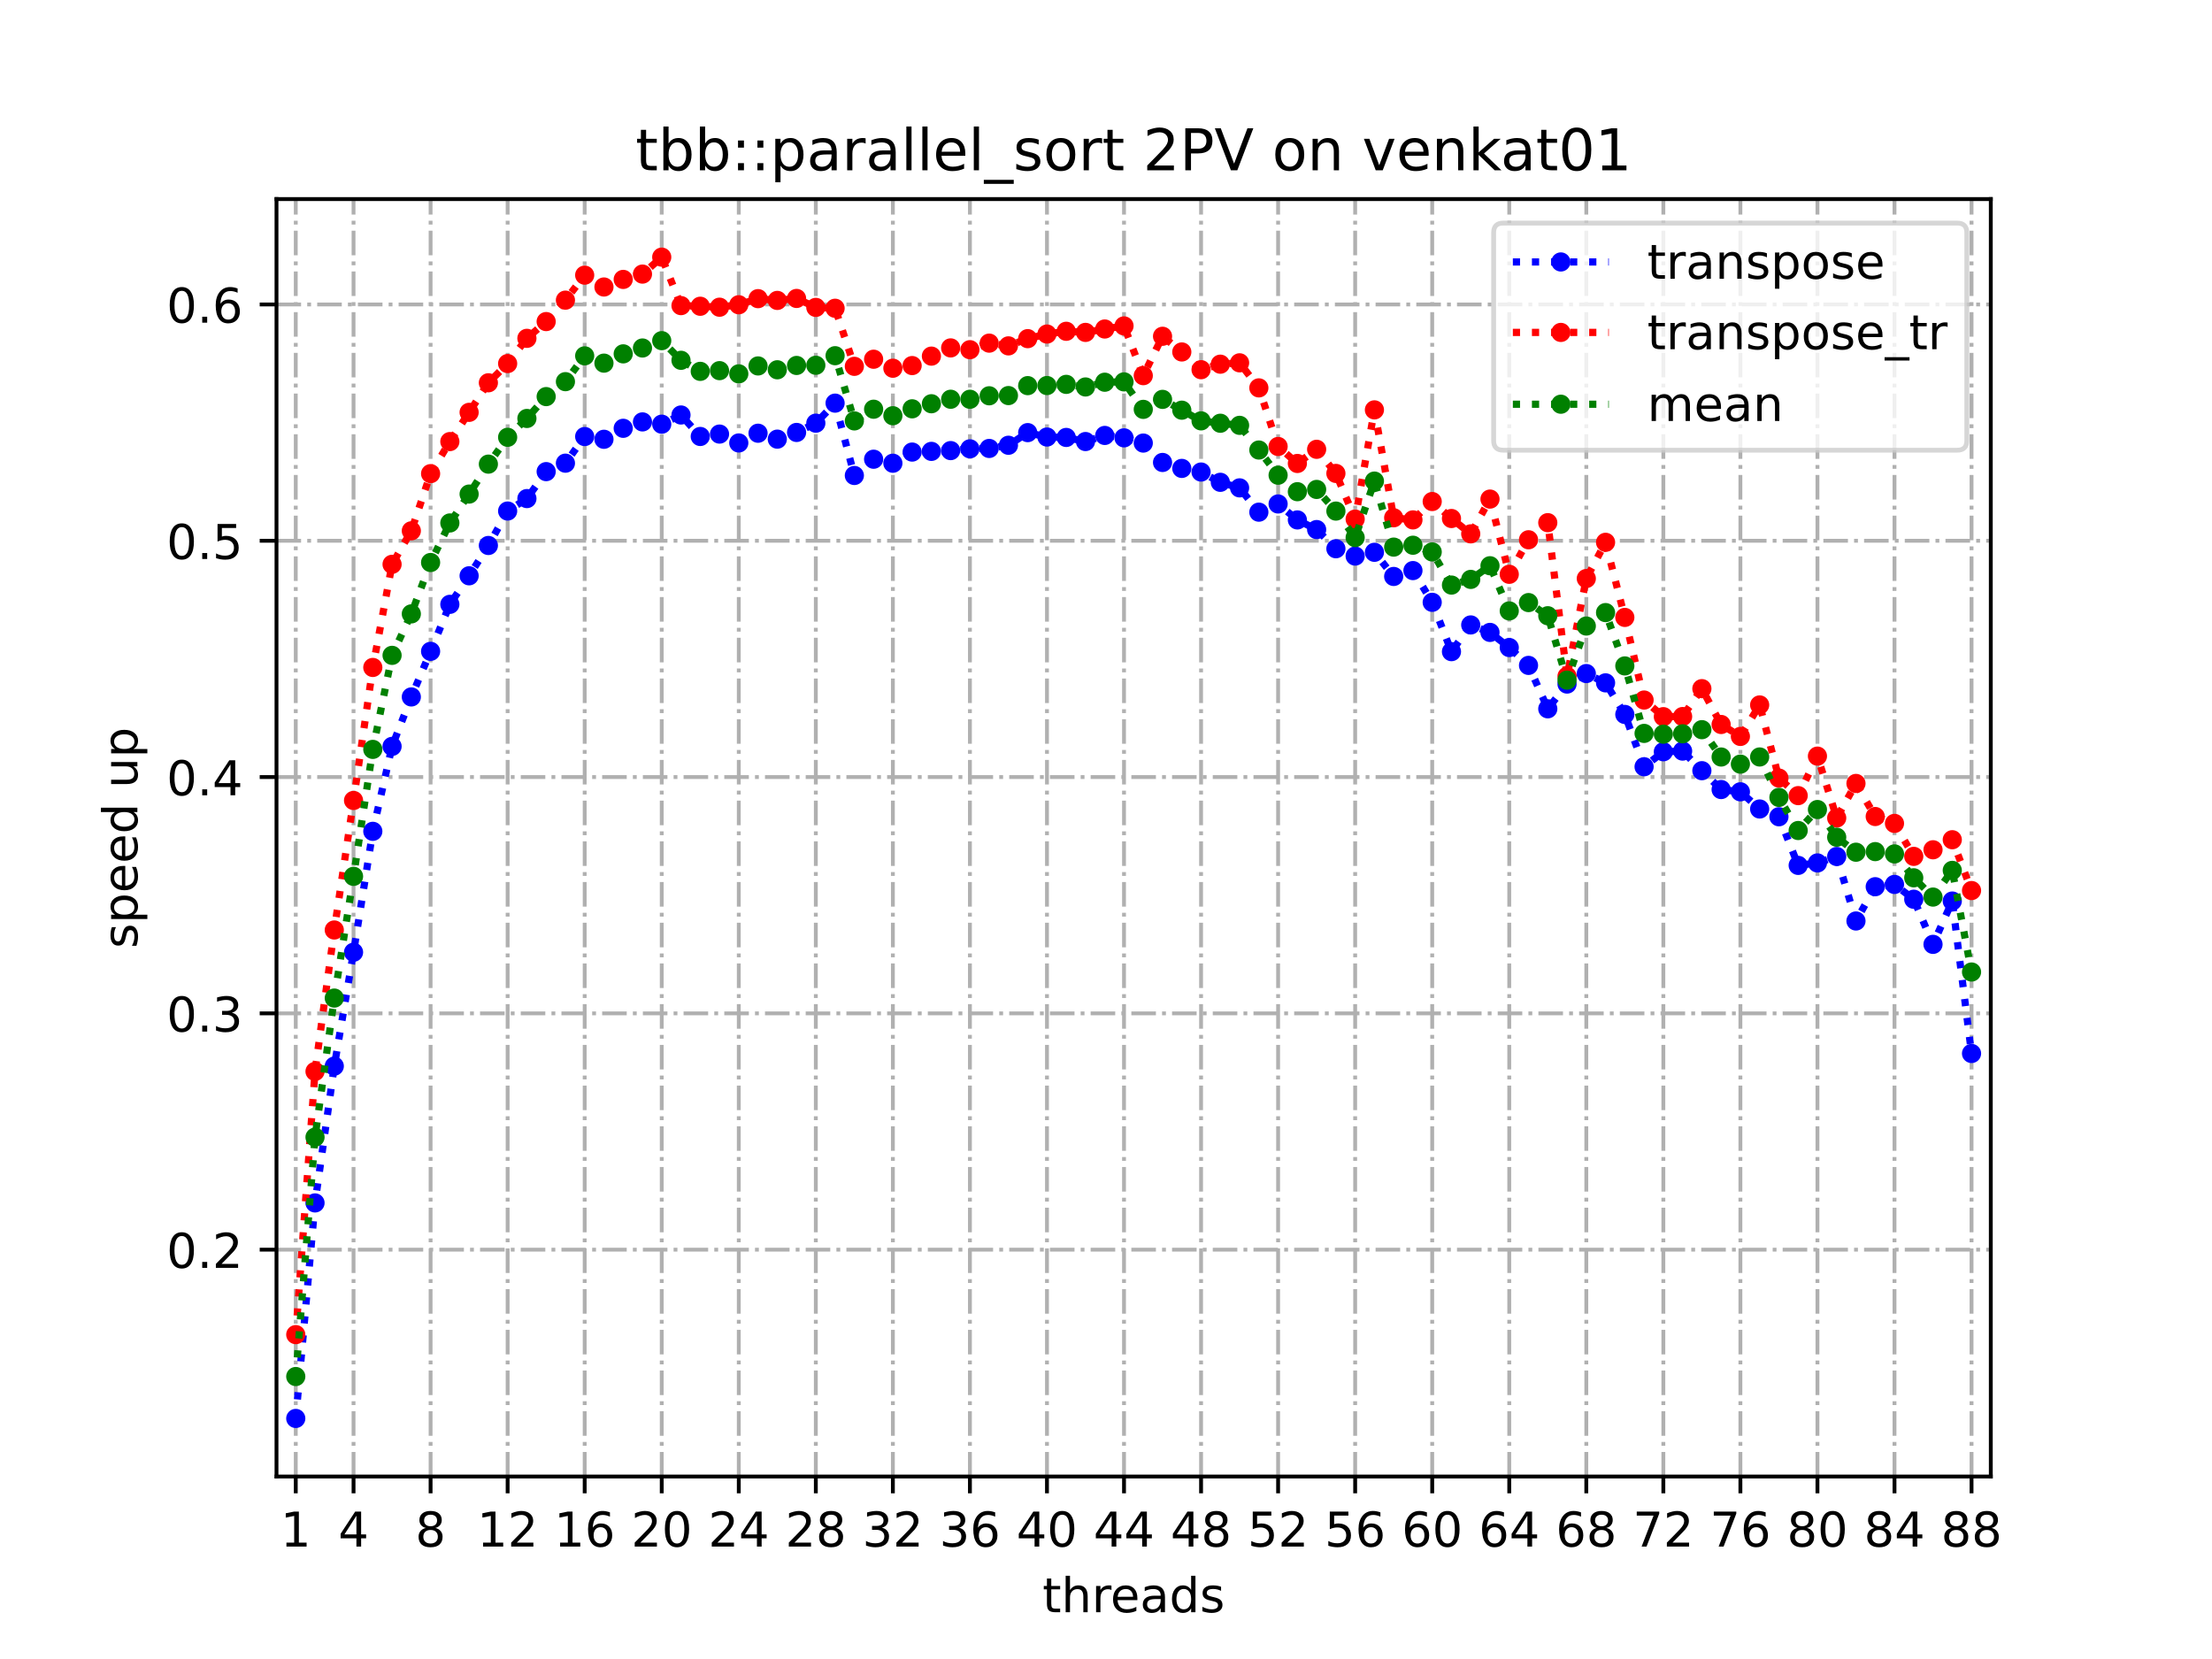 <?xml version="1.0" encoding="utf-8" standalone="no"?>
<!DOCTYPE svg PUBLIC "-//W3C//DTD SVG 1.1//EN"
  "http://www.w3.org/Graphics/SVG/1.1/DTD/svg11.dtd">
<!-- Created with matplotlib (https://matplotlib.org/) -->
<svg height="345.6pt" version="1.1" viewBox="0 0 460.8 345.6" width="460.8pt" xmlns="http://www.w3.org/2000/svg" xmlns:xlink="http://www.w3.org/1999/xlink">
 <defs>
  <style type="text/css">
*{stroke-linecap:butt;stroke-linejoin:round;}
  </style>
 </defs>
 <g id="figure_1">
  <g id="patch_1">
   <path d="M 0 345.6 
L 460.8 345.6 
L 460.8 0 
L 0 0 
z
" style="fill:#ffffff;"/>
  </g>
  <g id="axes_1">
   <g id="patch_2">
    <path d="M 57.6 307.584 
L 414.72 307.584 
L 414.72 41.472 
L 57.6 41.472 
z
" style="fill:#ffffff;"/>
   </g>
   <g id="matplotlib.axis_1">
    <g id="xtick_1">
     <g id="line2d_1">
      <path clip-path="url(#pc63e4d0769)" d="M 61.613 307.584 
L 61.613 41.472 
" style="fill:none;stroke:#b0b0b0;stroke-dasharray:5.12,1.28,0.8,1.28;stroke-dashoffset:0;stroke-width:0.8;"/>
     </g>
     <g id="line2d_2">
      <defs>
       <path d="M 0 0 
L 0 3.5 
" id="mae5d45ff7f" style="stroke:#000000;stroke-width:0.8;"/>
      </defs>
      <g>
       <use style="stroke:#000000;stroke-width:0.8;" x="61.613" xlink:href="#mae5d45ff7f" y="307.584"/>
      </g>
     </g>
     <g id="text_1">
      <!-- 1 -->
      <defs>
       <path d="M 12.406 8.297 
L 28.516 8.297 
L 28.516 63.922 
L 10.984 60.406 
L 10.984 69.391 
L 28.422 72.906 
L 38.281 72.906 
L 38.281 8.297 
L 54.391 8.297 
L 54.391 0 
L 12.406 0 
z
" id="DejaVuSans-49"/>
      </defs>
      <g transform="translate(58.431 322.182)scale(0.1 -0.1)">
       <use xlink:href="#DejaVuSans-49"/>
      </g>
     </g>
    </g>
    <g id="xtick_2">
     <g id="line2d_3">
      <path clip-path="url(#pc63e4d0769)" d="M 73.65 307.584 
L 73.65 41.472 
" style="fill:none;stroke:#b0b0b0;stroke-dasharray:5.12,1.28,0.8,1.28;stroke-dashoffset:0;stroke-width:0.8;"/>
     </g>
     <g id="line2d_4">
      <g>
       <use style="stroke:#000000;stroke-width:0.8;" x="73.65" xlink:href="#mae5d45ff7f" y="307.584"/>
      </g>
     </g>
     <g id="text_2">
      <!-- 4 -->
      <defs>
       <path d="M 37.797 64.312 
L 12.891 25.391 
L 37.797 25.391 
z
M 35.203 72.906 
L 47.609 72.906 
L 47.609 25.391 
L 58.016 25.391 
L 58.016 17.188 
L 47.609 17.188 
L 47.609 0 
L 37.797 0 
L 37.797 17.188 
L 4.891 17.188 
L 4.891 26.703 
z
" id="DejaVuSans-52"/>
      </defs>
      <g transform="translate(70.469 322.182)scale(0.1 -0.1)">
       <use xlink:href="#DejaVuSans-52"/>
      </g>
     </g>
    </g>
    <g id="xtick_3">
     <g id="line2d_5">
      <path clip-path="url(#pc63e4d0769)" d="M 89.701 307.584 
L 89.701 41.472 
" style="fill:none;stroke:#b0b0b0;stroke-dasharray:5.12,1.28,0.8,1.28;stroke-dashoffset:0;stroke-width:0.8;"/>
     </g>
     <g id="line2d_6">
      <g>
       <use style="stroke:#000000;stroke-width:0.8;" x="89.701" xlink:href="#mae5d45ff7f" y="307.584"/>
      </g>
     </g>
     <g id="text_3">
      <!-- 8 -->
      <defs>
       <path d="M 31.781 34.625 
Q 24.75 34.625 20.719 30.859 
Q 16.703 27.094 16.703 20.516 
Q 16.703 13.922 20.719 10.156 
Q 24.75 6.391 31.781 6.391 
Q 38.812 6.391 42.859 10.172 
Q 46.922 13.969 46.922 20.516 
Q 46.922 27.094 42.891 30.859 
Q 38.875 34.625 31.781 34.625 
z
M 21.922 38.812 
Q 15.578 40.375 12.031 44.719 
Q 8.5 49.078 8.5 55.328 
Q 8.5 64.062 14.719 69.141 
Q 20.953 74.219 31.781 74.219 
Q 42.672 74.219 48.875 69.141 
Q 55.078 64.062 55.078 55.328 
Q 55.078 49.078 51.531 44.719 
Q 48 40.375 41.703 38.812 
Q 48.828 37.156 52.797 32.312 
Q 56.781 27.484 56.781 20.516 
Q 56.781 9.906 50.312 4.234 
Q 43.844 -1.422 31.781 -1.422 
Q 19.734 -1.422 13.25 4.234 
Q 6.781 9.906 6.781 20.516 
Q 6.781 27.484 10.781 32.312 
Q 14.797 37.156 21.922 38.812 
z
M 18.312 54.391 
Q 18.312 48.734 21.844 45.562 
Q 25.391 42.391 31.781 42.391 
Q 38.141 42.391 41.719 45.562 
Q 45.312 48.734 45.312 54.391 
Q 45.312 60.062 41.719 63.234 
Q 38.141 66.406 31.781 66.406 
Q 25.391 66.406 21.844 63.234 
Q 18.312 60.062 18.312 54.391 
z
" id="DejaVuSans-56"/>
      </defs>
      <g transform="translate(86.519 322.182)scale(0.1 -0.1)">
       <use xlink:href="#DejaVuSans-56"/>
      </g>
     </g>
    </g>
    <g id="xtick_4">
     <g id="line2d_7">
      <path clip-path="url(#pc63e4d0769)" d="M 105.751 307.584 
L 105.751 41.472 
" style="fill:none;stroke:#b0b0b0;stroke-dasharray:5.12,1.28,0.8,1.28;stroke-dashoffset:0;stroke-width:0.8;"/>
     </g>
     <g id="line2d_8">
      <g>
       <use style="stroke:#000000;stroke-width:0.8;" x="105.751" xlink:href="#mae5d45ff7f" y="307.584"/>
      </g>
     </g>
     <g id="text_4">
      <!-- 12 -->
      <defs>
       <path d="M 19.188 8.297 
L 53.609 8.297 
L 53.609 0 
L 7.328 0 
L 7.328 8.297 
Q 12.938 14.109 22.625 23.891 
Q 32.328 33.688 34.812 36.531 
Q 39.547 41.844 41.422 45.531 
Q 43.312 49.219 43.312 52.781 
Q 43.312 58.594 39.234 62.25 
Q 35.156 65.922 28.609 65.922 
Q 23.969 65.922 18.812 64.312 
Q 13.672 62.703 7.812 59.422 
L 7.812 69.391 
Q 13.766 71.781 18.938 73 
Q 24.125 74.219 28.422 74.219 
Q 39.75 74.219 46.484 68.547 
Q 53.219 62.891 53.219 53.422 
Q 53.219 48.922 51.531 44.891 
Q 49.859 40.875 45.406 35.406 
Q 44.188 33.984 37.641 27.219 
Q 31.109 20.453 19.188 8.297 
z
" id="DejaVuSans-50"/>
      </defs>
      <g transform="translate(99.389 322.182)scale(0.1 -0.1)">
       <use xlink:href="#DejaVuSans-49"/>
       <use x="63.623" xlink:href="#DejaVuSans-50"/>
      </g>
     </g>
    </g>
    <g id="xtick_5">
     <g id="line2d_9">
      <path clip-path="url(#pc63e4d0769)" d="M 121.801 307.584 
L 121.801 41.472 
" style="fill:none;stroke:#b0b0b0;stroke-dasharray:5.12,1.28,0.8,1.28;stroke-dashoffset:0;stroke-width:0.8;"/>
     </g>
     <g id="line2d_10">
      <g>
       <use style="stroke:#000000;stroke-width:0.8;" x="121.801" xlink:href="#mae5d45ff7f" y="307.584"/>
      </g>
     </g>
     <g id="text_5">
      <!-- 16 -->
      <defs>
       <path d="M 33.016 40.375 
Q 26.375 40.375 22.484 35.828 
Q 18.609 31.297 18.609 23.391 
Q 18.609 15.531 22.484 10.953 
Q 26.375 6.391 33.016 6.391 
Q 39.656 6.391 43.531 10.953 
Q 47.406 15.531 47.406 23.391 
Q 47.406 31.297 43.531 35.828 
Q 39.656 40.375 33.016 40.375 
z
M 52.594 71.297 
L 52.594 62.312 
Q 48.875 64.062 45.094 64.984 
Q 41.312 65.922 37.594 65.922 
Q 27.828 65.922 22.672 59.328 
Q 17.531 52.734 16.797 39.406 
Q 19.672 43.656 24.016 45.922 
Q 28.375 48.188 33.594 48.188 
Q 44.578 48.188 50.953 41.516 
Q 57.328 34.859 57.328 23.391 
Q 57.328 12.156 50.688 5.359 
Q 44.047 -1.422 33.016 -1.422 
Q 20.359 -1.422 13.672 8.266 
Q 6.984 17.969 6.984 36.375 
Q 6.984 53.656 15.188 63.938 
Q 23.391 74.219 37.203 74.219 
Q 40.922 74.219 44.703 73.484 
Q 48.484 72.75 52.594 71.297 
z
" id="DejaVuSans-54"/>
      </defs>
      <g transform="translate(115.439 322.182)scale(0.1 -0.1)">
       <use xlink:href="#DejaVuSans-49"/>
       <use x="63.623" xlink:href="#DejaVuSans-54"/>
      </g>
     </g>
    </g>
    <g id="xtick_6">
     <g id="line2d_11">
      <path clip-path="url(#pc63e4d0769)" d="M 137.852 307.584 
L 137.852 41.472 
" style="fill:none;stroke:#b0b0b0;stroke-dasharray:5.12,1.28,0.8,1.28;stroke-dashoffset:0;stroke-width:0.8;"/>
     </g>
     <g id="line2d_12">
      <g>
       <use style="stroke:#000000;stroke-width:0.8;" x="137.852" xlink:href="#mae5d45ff7f" y="307.584"/>
      </g>
     </g>
     <g id="text_6">
      <!-- 20 -->
      <defs>
       <path d="M 31.781 66.406 
Q 24.172 66.406 20.328 58.906 
Q 16.5 51.422 16.5 36.375 
Q 16.5 21.391 20.328 13.891 
Q 24.172 6.391 31.781 6.391 
Q 39.453 6.391 43.281 13.891 
Q 47.125 21.391 47.125 36.375 
Q 47.125 51.422 43.281 58.906 
Q 39.453 66.406 31.781 66.406 
z
M 31.781 74.219 
Q 44.047 74.219 50.516 64.516 
Q 56.984 54.828 56.984 36.375 
Q 56.984 17.969 50.516 8.266 
Q 44.047 -1.422 31.781 -1.422 
Q 19.531 -1.422 13.062 8.266 
Q 6.594 17.969 6.594 36.375 
Q 6.594 54.828 13.062 64.516 
Q 19.531 74.219 31.781 74.219 
z
" id="DejaVuSans-48"/>
      </defs>
      <g transform="translate(131.489 322.182)scale(0.1 -0.1)">
       <use xlink:href="#DejaVuSans-50"/>
       <use x="63.623" xlink:href="#DejaVuSans-48"/>
      </g>
     </g>
    </g>
    <g id="xtick_7">
     <g id="line2d_13">
      <path clip-path="url(#pc63e4d0769)" d="M 153.902 307.584 
L 153.902 41.472 
" style="fill:none;stroke:#b0b0b0;stroke-dasharray:5.12,1.28,0.8,1.28;stroke-dashoffset:0;stroke-width:0.8;"/>
     </g>
     <g id="line2d_14">
      <g>
       <use style="stroke:#000000;stroke-width:0.8;" x="153.902" xlink:href="#mae5d45ff7f" y="307.584"/>
      </g>
     </g>
     <g id="text_7">
      <!-- 24 -->
      <g transform="translate(147.54 322.182)scale(0.1 -0.1)">
       <use xlink:href="#DejaVuSans-50"/>
       <use x="63.623" xlink:href="#DejaVuSans-52"/>
      </g>
     </g>
    </g>
    <g id="xtick_8">
     <g id="line2d_15">
      <path clip-path="url(#pc63e4d0769)" d="M 169.952 307.584 
L 169.952 41.472 
" style="fill:none;stroke:#b0b0b0;stroke-dasharray:5.12,1.28,0.8,1.28;stroke-dashoffset:0;stroke-width:0.8;"/>
     </g>
     <g id="line2d_16">
      <g>
       <use style="stroke:#000000;stroke-width:0.8;" x="169.952" xlink:href="#mae5d45ff7f" y="307.584"/>
      </g>
     </g>
     <g id="text_8">
      <!-- 28 -->
      <g transform="translate(163.59 322.182)scale(0.1 -0.1)">
       <use xlink:href="#DejaVuSans-50"/>
       <use x="63.623" xlink:href="#DejaVuSans-56"/>
      </g>
     </g>
    </g>
    <g id="xtick_9">
     <g id="line2d_17">
      <path clip-path="url(#pc63e4d0769)" d="M 186.003 307.584 
L 186.003 41.472 
" style="fill:none;stroke:#b0b0b0;stroke-dasharray:5.12,1.28,0.8,1.28;stroke-dashoffset:0;stroke-width:0.8;"/>
     </g>
     <g id="line2d_18">
      <g>
       <use style="stroke:#000000;stroke-width:0.8;" x="186.003" xlink:href="#mae5d45ff7f" y="307.584"/>
      </g>
     </g>
     <g id="text_9">
      <!-- 32 -->
      <defs>
       <path d="M 40.578 39.312 
Q 47.656 37.797 51.625 33 
Q 55.609 28.219 55.609 21.188 
Q 55.609 10.406 48.188 4.484 
Q 40.766 -1.422 27.094 -1.422 
Q 22.516 -1.422 17.656 -0.516 
Q 12.797 0.391 7.625 2.203 
L 7.625 11.719 
Q 11.719 9.328 16.594 8.109 
Q 21.484 6.891 26.812 6.891 
Q 36.078 6.891 40.938 10.547 
Q 45.797 14.203 45.797 21.188 
Q 45.797 27.641 41.281 31.266 
Q 36.766 34.906 28.719 34.906 
L 20.219 34.906 
L 20.219 43.016 
L 29.109 43.016 
Q 36.375 43.016 40.234 45.922 
Q 44.094 48.828 44.094 54.297 
Q 44.094 59.906 40.109 62.906 
Q 36.141 65.922 28.719 65.922 
Q 24.656 65.922 20.016 65.031 
Q 15.375 64.156 9.812 62.312 
L 9.812 71.094 
Q 15.438 72.656 20.344 73.438 
Q 25.25 74.219 29.594 74.219 
Q 40.828 74.219 47.359 69.109 
Q 53.906 64.016 53.906 55.328 
Q 53.906 49.266 50.438 45.094 
Q 46.969 40.922 40.578 39.312 
z
" id="DejaVuSans-51"/>
      </defs>
      <g transform="translate(179.64 322.182)scale(0.1 -0.1)">
       <use xlink:href="#DejaVuSans-51"/>
       <use x="63.623" xlink:href="#DejaVuSans-50"/>
      </g>
     </g>
    </g>
    <g id="xtick_10">
     <g id="line2d_19">
      <path clip-path="url(#pc63e4d0769)" d="M 202.053 307.584 
L 202.053 41.472 
" style="fill:none;stroke:#b0b0b0;stroke-dasharray:5.12,1.28,0.8,1.28;stroke-dashoffset:0;stroke-width:0.8;"/>
     </g>
     <g id="line2d_20">
      <g>
       <use style="stroke:#000000;stroke-width:0.8;" x="202.053" xlink:href="#mae5d45ff7f" y="307.584"/>
      </g>
     </g>
     <g id="text_10">
      <!-- 36 -->
      <g transform="translate(195.691 322.182)scale(0.1 -0.1)">
       <use xlink:href="#DejaVuSans-51"/>
       <use x="63.623" xlink:href="#DejaVuSans-54"/>
      </g>
     </g>
    </g>
    <g id="xtick_11">
     <g id="line2d_21">
      <path clip-path="url(#pc63e4d0769)" d="M 218.103 307.584 
L 218.103 41.472 
" style="fill:none;stroke:#b0b0b0;stroke-dasharray:5.12,1.28,0.8,1.28;stroke-dashoffset:0;stroke-width:0.8;"/>
     </g>
     <g id="line2d_22">
      <g>
       <use style="stroke:#000000;stroke-width:0.8;" x="218.103" xlink:href="#mae5d45ff7f" y="307.584"/>
      </g>
     </g>
     <g id="text_11">
      <!-- 40 -->
      <g transform="translate(211.741 322.182)scale(0.1 -0.1)">
       <use xlink:href="#DejaVuSans-52"/>
       <use x="63.623" xlink:href="#DejaVuSans-48"/>
      </g>
     </g>
    </g>
    <g id="xtick_12">
     <g id="line2d_23">
      <path clip-path="url(#pc63e4d0769)" d="M 234.154 307.584 
L 234.154 41.472 
" style="fill:none;stroke:#b0b0b0;stroke-dasharray:5.12,1.28,0.8,1.28;stroke-dashoffset:0;stroke-width:0.8;"/>
     </g>
     <g id="line2d_24">
      <g>
       <use style="stroke:#000000;stroke-width:0.8;" x="234.154" xlink:href="#mae5d45ff7f" y="307.584"/>
      </g>
     </g>
     <g id="text_12">
      <!-- 44 -->
      <g transform="translate(227.791 322.182)scale(0.1 -0.1)">
       <use xlink:href="#DejaVuSans-52"/>
       <use x="63.623" xlink:href="#DejaVuSans-52"/>
      </g>
     </g>
    </g>
    <g id="xtick_13">
     <g id="line2d_25">
      <path clip-path="url(#pc63e4d0769)" d="M 250.204 307.584 
L 250.204 41.472 
" style="fill:none;stroke:#b0b0b0;stroke-dasharray:5.12,1.28,0.8,1.28;stroke-dashoffset:0;stroke-width:0.8;"/>
     </g>
     <g id="line2d_26">
      <g>
       <use style="stroke:#000000;stroke-width:0.8;" x="250.204" xlink:href="#mae5d45ff7f" y="307.584"/>
      </g>
     </g>
     <g id="text_13">
      <!-- 48 -->
      <g transform="translate(243.842 322.182)scale(0.1 -0.1)">
       <use xlink:href="#DejaVuSans-52"/>
       <use x="63.623" xlink:href="#DejaVuSans-56"/>
      </g>
     </g>
    </g>
    <g id="xtick_14">
     <g id="line2d_27">
      <path clip-path="url(#pc63e4d0769)" d="M 266.254 307.584 
L 266.254 41.472 
" style="fill:none;stroke:#b0b0b0;stroke-dasharray:5.12,1.28,0.8,1.28;stroke-dashoffset:0;stroke-width:0.8;"/>
     </g>
     <g id="line2d_28">
      <g>
       <use style="stroke:#000000;stroke-width:0.8;" x="266.254" xlink:href="#mae5d45ff7f" y="307.584"/>
      </g>
     </g>
     <g id="text_14">
      <!-- 52 -->
      <defs>
       <path d="M 10.797 72.906 
L 49.516 72.906 
L 49.516 64.594 
L 19.828 64.594 
L 19.828 46.734 
Q 21.969 47.469 24.109 47.828 
Q 26.266 48.188 28.422 48.188 
Q 40.625 48.188 47.75 41.5 
Q 54.891 34.812 54.891 23.391 
Q 54.891 11.625 47.562 5.094 
Q 40.234 -1.422 26.906 -1.422 
Q 22.312 -1.422 17.547 -0.641 
Q 12.797 0.141 7.719 1.703 
L 7.719 11.625 
Q 12.109 9.234 16.797 8.062 
Q 21.484 6.891 26.703 6.891 
Q 35.156 6.891 40.078 11.328 
Q 45.016 15.766 45.016 23.391 
Q 45.016 31 40.078 35.438 
Q 35.156 39.891 26.703 39.891 
Q 22.75 39.891 18.812 39.016 
Q 14.891 38.141 10.797 36.281 
z
" id="DejaVuSans-53"/>
      </defs>
      <g transform="translate(259.892 322.182)scale(0.1 -0.1)">
       <use xlink:href="#DejaVuSans-53"/>
       <use x="63.623" xlink:href="#DejaVuSans-50"/>
      </g>
     </g>
    </g>
    <g id="xtick_15">
     <g id="line2d_29">
      <path clip-path="url(#pc63e4d0769)" d="M 282.305 307.584 
L 282.305 41.472 
" style="fill:none;stroke:#b0b0b0;stroke-dasharray:5.12,1.28,0.8,1.28;stroke-dashoffset:0;stroke-width:0.8;"/>
     </g>
     <g id="line2d_30">
      <g>
       <use style="stroke:#000000;stroke-width:0.8;" x="282.305" xlink:href="#mae5d45ff7f" y="307.584"/>
      </g>
     </g>
     <g id="text_15">
      <!-- 56 -->
      <g transform="translate(275.942 322.182)scale(0.1 -0.1)">
       <use xlink:href="#DejaVuSans-53"/>
       <use x="63.623" xlink:href="#DejaVuSans-54"/>
      </g>
     </g>
    </g>
    <g id="xtick_16">
     <g id="line2d_31">
      <path clip-path="url(#pc63e4d0769)" d="M 298.355 307.584 
L 298.355 41.472 
" style="fill:none;stroke:#b0b0b0;stroke-dasharray:5.12,1.28,0.8,1.28;stroke-dashoffset:0;stroke-width:0.8;"/>
     </g>
     <g id="line2d_32">
      <g>
       <use style="stroke:#000000;stroke-width:0.8;" x="298.355" xlink:href="#mae5d45ff7f" y="307.584"/>
      </g>
     </g>
     <g id="text_16">
      <!-- 60 -->
      <g transform="translate(291.993 322.182)scale(0.1 -0.1)">
       <use xlink:href="#DejaVuSans-54"/>
       <use x="63.623" xlink:href="#DejaVuSans-48"/>
      </g>
     </g>
    </g>
    <g id="xtick_17">
     <g id="line2d_33">
      <path clip-path="url(#pc63e4d0769)" d="M 314.405 307.584 
L 314.405 41.472 
" style="fill:none;stroke:#b0b0b0;stroke-dasharray:5.12,1.28,0.8,1.28;stroke-dashoffset:0;stroke-width:0.8;"/>
     </g>
     <g id="line2d_34">
      <g>
       <use style="stroke:#000000;stroke-width:0.8;" x="314.405" xlink:href="#mae5d45ff7f" y="307.584"/>
      </g>
     </g>
     <g id="text_17">
      <!-- 64 -->
      <g transform="translate(308.043 322.182)scale(0.1 -0.1)">
       <use xlink:href="#DejaVuSans-54"/>
       <use x="63.623" xlink:href="#DejaVuSans-52"/>
      </g>
     </g>
    </g>
    <g id="xtick_18">
     <g id="line2d_35">
      <path clip-path="url(#pc63e4d0769)" d="M 330.456 307.584 
L 330.456 41.472 
" style="fill:none;stroke:#b0b0b0;stroke-dasharray:5.12,1.28,0.8,1.28;stroke-dashoffset:0;stroke-width:0.8;"/>
     </g>
     <g id="line2d_36">
      <g>
       <use style="stroke:#000000;stroke-width:0.8;" x="330.456" xlink:href="#mae5d45ff7f" y="307.584"/>
      </g>
     </g>
     <g id="text_18">
      <!-- 68 -->
      <g transform="translate(324.093 322.182)scale(0.1 -0.1)">
       <use xlink:href="#DejaVuSans-54"/>
       <use x="63.623" xlink:href="#DejaVuSans-56"/>
      </g>
     </g>
    </g>
    <g id="xtick_19">
     <g id="line2d_37">
      <path clip-path="url(#pc63e4d0769)" d="M 346.506 307.584 
L 346.506 41.472 
" style="fill:none;stroke:#b0b0b0;stroke-dasharray:5.12,1.28,0.8,1.28;stroke-dashoffset:0;stroke-width:0.8;"/>
     </g>
     <g id="line2d_38">
      <g>
       <use style="stroke:#000000;stroke-width:0.8;" x="346.506" xlink:href="#mae5d45ff7f" y="307.584"/>
      </g>
     </g>
     <g id="text_19">
      <!-- 72 -->
      <defs>
       <path d="M 8.203 72.906 
L 55.078 72.906 
L 55.078 68.703 
L 28.609 0 
L 18.312 0 
L 43.219 64.594 
L 8.203 64.594 
z
" id="DejaVuSans-55"/>
      </defs>
      <g transform="translate(340.144 322.182)scale(0.1 -0.1)">
       <use xlink:href="#DejaVuSans-55"/>
       <use x="63.623" xlink:href="#DejaVuSans-50"/>
      </g>
     </g>
    </g>
    <g id="xtick_20">
     <g id="line2d_39">
      <path clip-path="url(#pc63e4d0769)" d="M 362.556 307.584 
L 362.556 41.472 
" style="fill:none;stroke:#b0b0b0;stroke-dasharray:5.12,1.28,0.8,1.28;stroke-dashoffset:0;stroke-width:0.8;"/>
     </g>
     <g id="line2d_40">
      <g>
       <use style="stroke:#000000;stroke-width:0.8;" x="362.556" xlink:href="#mae5d45ff7f" y="307.584"/>
      </g>
     </g>
     <g id="text_20">
      <!-- 76 -->
      <g transform="translate(356.194 322.182)scale(0.1 -0.1)">
       <use xlink:href="#DejaVuSans-55"/>
       <use x="63.623" xlink:href="#DejaVuSans-54"/>
      </g>
     </g>
    </g>
    <g id="xtick_21">
     <g id="line2d_41">
      <path clip-path="url(#pc63e4d0769)" d="M 378.607 307.584 
L 378.607 41.472 
" style="fill:none;stroke:#b0b0b0;stroke-dasharray:5.12,1.28,0.8,1.28;stroke-dashoffset:0;stroke-width:0.8;"/>
     </g>
     <g id="line2d_42">
      <g>
       <use style="stroke:#000000;stroke-width:0.8;" x="378.607" xlink:href="#mae5d45ff7f" y="307.584"/>
      </g>
     </g>
     <g id="text_21">
      <!-- 80 -->
      <g transform="translate(372.244 322.182)scale(0.1 -0.1)">
       <use xlink:href="#DejaVuSans-56"/>
       <use x="63.623" xlink:href="#DejaVuSans-48"/>
      </g>
     </g>
    </g>
    <g id="xtick_22">
     <g id="line2d_43">
      <path clip-path="url(#pc63e4d0769)" d="M 394.657 307.584 
L 394.657 41.472 
" style="fill:none;stroke:#b0b0b0;stroke-dasharray:5.12,1.28,0.8,1.28;stroke-dashoffset:0;stroke-width:0.8;"/>
     </g>
     <g id="line2d_44">
      <g>
       <use style="stroke:#000000;stroke-width:0.8;" x="394.657" xlink:href="#mae5d45ff7f" y="307.584"/>
      </g>
     </g>
     <g id="text_22">
      <!-- 84 -->
      <g transform="translate(388.295 322.182)scale(0.1 -0.1)">
       <use xlink:href="#DejaVuSans-56"/>
       <use x="63.623" xlink:href="#DejaVuSans-52"/>
      </g>
     </g>
    </g>
    <g id="xtick_23">
     <g id="line2d_45">
      <path clip-path="url(#pc63e4d0769)" d="M 410.707 307.584 
L 410.707 41.472 
" style="fill:none;stroke:#b0b0b0;stroke-dasharray:5.12,1.28,0.8,1.28;stroke-dashoffset:0;stroke-width:0.8;"/>
     </g>
     <g id="line2d_46">
      <g>
       <use style="stroke:#000000;stroke-width:0.8;" x="410.707" xlink:href="#mae5d45ff7f" y="307.584"/>
      </g>
     </g>
     <g id="text_23">
      <!-- 88 -->
      <g transform="translate(404.345 322.182)scale(0.1 -0.1)">
       <use xlink:href="#DejaVuSans-56"/>
       <use x="63.623" xlink:href="#DejaVuSans-56"/>
      </g>
     </g>
    </g>
    <g id="text_24">
     <!-- threads -->
     <defs>
      <path d="M 18.312 70.219 
L 18.312 54.688 
L 36.812 54.688 
L 36.812 47.703 
L 18.312 47.703 
L 18.312 18.016 
Q 18.312 11.328 20.141 9.422 
Q 21.969 7.516 27.594 7.516 
L 36.812 7.516 
L 36.812 0 
L 27.594 0 
Q 17.188 0 13.234 3.875 
Q 9.281 7.766 9.281 18.016 
L 9.281 47.703 
L 2.688 47.703 
L 2.688 54.688 
L 9.281 54.688 
L 9.281 70.219 
z
" id="DejaVuSans-116"/>
      <path d="M 54.891 33.016 
L 54.891 0 
L 45.906 0 
L 45.906 32.719 
Q 45.906 40.484 42.875 44.328 
Q 39.844 48.188 33.797 48.188 
Q 26.516 48.188 22.312 43.547 
Q 18.109 38.922 18.109 30.906 
L 18.109 0 
L 9.078 0 
L 9.078 75.984 
L 18.109 75.984 
L 18.109 46.188 
Q 21.344 51.125 25.703 53.562 
Q 30.078 56 35.797 56 
Q 45.219 56 50.047 50.172 
Q 54.891 44.344 54.891 33.016 
z
" id="DejaVuSans-104"/>
      <path d="M 41.109 46.297 
Q 39.594 47.172 37.812 47.578 
Q 36.031 48 33.891 48 
Q 26.266 48 22.188 43.047 
Q 18.109 38.094 18.109 28.812 
L 18.109 0 
L 9.078 0 
L 9.078 54.688 
L 18.109 54.688 
L 18.109 46.188 
Q 20.953 51.172 25.484 53.578 
Q 30.031 56 36.531 56 
Q 37.453 56 38.578 55.875 
Q 39.703 55.766 41.062 55.516 
z
" id="DejaVuSans-114"/>
      <path d="M 56.203 29.594 
L 56.203 25.203 
L 14.891 25.203 
Q 15.484 15.922 20.484 11.062 
Q 25.484 6.203 34.422 6.203 
Q 39.594 6.203 44.453 7.469 
Q 49.312 8.734 54.109 11.281 
L 54.109 2.781 
Q 49.266 0.734 44.188 -0.344 
Q 39.109 -1.422 33.891 -1.422 
Q 20.797 -1.422 13.156 6.188 
Q 5.516 13.812 5.516 26.812 
Q 5.516 40.234 12.766 48.109 
Q 20.016 56 32.328 56 
Q 43.359 56 49.781 48.891 
Q 56.203 41.797 56.203 29.594 
z
M 47.219 32.234 
Q 47.125 39.594 43.094 43.984 
Q 39.062 48.391 32.422 48.391 
Q 24.906 48.391 20.391 44.141 
Q 15.875 39.891 15.188 32.172 
z
" id="DejaVuSans-101"/>
      <path d="M 34.281 27.484 
Q 23.391 27.484 19.188 25 
Q 14.984 22.516 14.984 16.5 
Q 14.984 11.719 18.141 8.906 
Q 21.297 6.109 26.703 6.109 
Q 34.188 6.109 38.703 11.406 
Q 43.219 16.703 43.219 25.484 
L 43.219 27.484 
z
M 52.203 31.203 
L 52.203 0 
L 43.219 0 
L 43.219 8.297 
Q 40.141 3.328 35.547 0.953 
Q 30.953 -1.422 24.312 -1.422 
Q 15.922 -1.422 10.953 3.297 
Q 6 8.016 6 15.922 
Q 6 25.141 12.172 29.828 
Q 18.359 34.516 30.609 34.516 
L 43.219 34.516 
L 43.219 35.406 
Q 43.219 41.609 39.141 45 
Q 35.062 48.391 27.688 48.391 
Q 23 48.391 18.547 47.266 
Q 14.109 46.141 10.016 43.891 
L 10.016 52.203 
Q 14.938 54.109 19.578 55.047 
Q 24.219 56 28.609 56 
Q 40.484 56 46.344 49.844 
Q 52.203 43.703 52.203 31.203 
z
" id="DejaVuSans-97"/>
      <path d="M 45.406 46.391 
L 45.406 75.984 
L 54.391 75.984 
L 54.391 0 
L 45.406 0 
L 45.406 8.203 
Q 42.578 3.328 38.25 0.953 
Q 33.938 -1.422 27.875 -1.422 
Q 17.969 -1.422 11.734 6.484 
Q 5.516 14.406 5.516 27.297 
Q 5.516 40.188 11.734 48.094 
Q 17.969 56 27.875 56 
Q 33.938 56 38.25 53.625 
Q 42.578 51.266 45.406 46.391 
z
M 14.797 27.297 
Q 14.797 17.391 18.875 11.75 
Q 22.953 6.109 30.078 6.109 
Q 37.203 6.109 41.297 11.75 
Q 45.406 17.391 45.406 27.297 
Q 45.406 37.203 41.297 42.844 
Q 37.203 48.484 30.078 48.484 
Q 22.953 48.484 18.875 42.844 
Q 14.797 37.203 14.797 27.297 
z
" id="DejaVuSans-100"/>
      <path d="M 44.281 53.078 
L 44.281 44.578 
Q 40.484 46.531 36.375 47.5 
Q 32.281 48.484 27.875 48.484 
Q 21.188 48.484 17.844 46.438 
Q 14.5 44.391 14.5 40.281 
Q 14.5 37.156 16.891 35.375 
Q 19.281 33.594 26.516 31.984 
L 29.594 31.297 
Q 39.156 29.25 43.188 25.516 
Q 47.219 21.781 47.219 15.094 
Q 47.219 7.469 41.188 3.016 
Q 35.156 -1.422 24.609 -1.422 
Q 20.219 -1.422 15.453 -0.562 
Q 10.688 0.297 5.422 2 
L 5.422 11.281 
Q 10.406 8.688 15.234 7.391 
Q 20.062 6.109 24.812 6.109 
Q 31.156 6.109 34.562 8.281 
Q 37.984 10.453 37.984 14.406 
Q 37.984 18.062 35.516 20.016 
Q 33.062 21.969 24.703 23.781 
L 21.578 24.516 
Q 13.234 26.266 9.516 29.906 
Q 5.812 33.547 5.812 39.891 
Q 5.812 47.609 11.281 51.797 
Q 16.75 56 26.812 56 
Q 31.781 56 36.172 55.266 
Q 40.578 54.547 44.281 53.078 
z
" id="DejaVuSans-115"/>
     </defs>
     <g transform="translate(217.169 335.861)scale(0.1 -0.1)">
      <use xlink:href="#DejaVuSans-116"/>
      <use x="39.209" xlink:href="#DejaVuSans-104"/>
      <use x="102.588" xlink:href="#DejaVuSans-114"/>
      <use x="141.451" xlink:href="#DejaVuSans-101"/>
      <use x="202.975" xlink:href="#DejaVuSans-97"/>
      <use x="264.254" xlink:href="#DejaVuSans-100"/>
      <use x="327.73" xlink:href="#DejaVuSans-115"/>
     </g>
    </g>
   </g>
   <g id="matplotlib.axis_2">
    <g id="ytick_1">
     <g id="line2d_47">
      <path clip-path="url(#pc63e4d0769)" d="M 57.6 260.324 
L 414.72 260.324 
" style="fill:none;stroke:#b0b0b0;stroke-dasharray:5.12,1.28,0.8,1.28;stroke-dashoffset:0;stroke-width:0.8;"/>
     </g>
     <g id="line2d_48">
      <defs>
       <path d="M 0 0 
L -3.5 0 
" id="m5b929e8af8" style="stroke:#000000;stroke-width:0.8;"/>
      </defs>
      <g>
       <use style="stroke:#000000;stroke-width:0.8;" x="57.6" xlink:href="#m5b929e8af8" y="260.324"/>
      </g>
     </g>
     <g id="text_25">
      <!-- 0.2 -->
      <defs>
       <path d="M 10.688 12.406 
L 21 12.406 
L 21 0 
L 10.688 0 
z
" id="DejaVuSans-46"/>
      </defs>
      <g transform="translate(34.697 264.123)scale(0.1 -0.1)">
       <use xlink:href="#DejaVuSans-48"/>
       <use x="63.623" xlink:href="#DejaVuSans-46"/>
       <use x="95.41" xlink:href="#DejaVuSans-50"/>
      </g>
     </g>
    </g>
    <g id="ytick_2">
     <g id="line2d_49">
      <path clip-path="url(#pc63e4d0769)" d="M 57.6 211.098 
L 414.72 211.098 
" style="fill:none;stroke:#b0b0b0;stroke-dasharray:5.12,1.28,0.8,1.28;stroke-dashoffset:0;stroke-width:0.8;"/>
     </g>
     <g id="line2d_50">
      <g>
       <use style="stroke:#000000;stroke-width:0.8;" x="57.6" xlink:href="#m5b929e8af8" y="211.098"/>
      </g>
     </g>
     <g id="text_26">
      <!-- 0.3 -->
      <g transform="translate(34.697 214.898)scale(0.1 -0.1)">
       <use xlink:href="#DejaVuSans-48"/>
       <use x="63.623" xlink:href="#DejaVuSans-46"/>
       <use x="95.41" xlink:href="#DejaVuSans-51"/>
      </g>
     </g>
    </g>
    <g id="ytick_3">
     <g id="line2d_51">
      <path clip-path="url(#pc63e4d0769)" d="M 57.6 161.873 
L 414.72 161.873 
" style="fill:none;stroke:#b0b0b0;stroke-dasharray:5.12,1.28,0.8,1.28;stroke-dashoffset:0;stroke-width:0.8;"/>
     </g>
     <g id="line2d_52">
      <g>
       <use style="stroke:#000000;stroke-width:0.8;" x="57.6" xlink:href="#m5b929e8af8" y="161.873"/>
      </g>
     </g>
     <g id="text_27">
      <!-- 0.4 -->
      <g transform="translate(34.697 165.672)scale(0.1 -0.1)">
       <use xlink:href="#DejaVuSans-48"/>
       <use x="63.623" xlink:href="#DejaVuSans-46"/>
       <use x="95.41" xlink:href="#DejaVuSans-52"/>
      </g>
     </g>
    </g>
    <g id="ytick_4">
     <g id="line2d_53">
      <path clip-path="url(#pc63e4d0769)" d="M 57.6 112.647 
L 414.72 112.647 
" style="fill:none;stroke:#b0b0b0;stroke-dasharray:5.12,1.28,0.8,1.28;stroke-dashoffset:0;stroke-width:0.8;"/>
     </g>
     <g id="line2d_54">
      <g>
       <use style="stroke:#000000;stroke-width:0.8;" x="57.6" xlink:href="#m5b929e8af8" y="112.647"/>
      </g>
     </g>
     <g id="text_28">
      <!-- 0.5 -->
      <g transform="translate(34.697 116.447)scale(0.1 -0.1)">
       <use xlink:href="#DejaVuSans-48"/>
       <use x="63.623" xlink:href="#DejaVuSans-46"/>
       <use x="95.41" xlink:href="#DejaVuSans-53"/>
      </g>
     </g>
    </g>
    <g id="ytick_5">
     <g id="line2d_55">
      <path clip-path="url(#pc63e4d0769)" d="M 57.6 63.422 
L 414.72 63.422 
" style="fill:none;stroke:#b0b0b0;stroke-dasharray:5.12,1.28,0.8,1.28;stroke-dashoffset:0;stroke-width:0.8;"/>
     </g>
     <g id="line2d_56">
      <g>
       <use style="stroke:#000000;stroke-width:0.8;" x="57.6" xlink:href="#m5b929e8af8" y="63.422"/>
      </g>
     </g>
     <g id="text_29">
      <!-- 0.6 -->
      <g transform="translate(34.697 67.221)scale(0.1 -0.1)">
       <use xlink:href="#DejaVuSans-48"/>
       <use x="63.623" xlink:href="#DejaVuSans-46"/>
       <use x="95.41" xlink:href="#DejaVuSans-54"/>
      </g>
     </g>
    </g>
    <g id="text_30">
     <!-- speed up -->
     <defs>
      <path d="M 18.109 8.203 
L 18.109 -20.797 
L 9.078 -20.797 
L 9.078 54.688 
L 18.109 54.688 
L 18.109 46.391 
Q 20.953 51.266 25.266 53.625 
Q 29.594 56 35.594 56 
Q 45.562 56 51.781 48.094 
Q 58.016 40.188 58.016 27.297 
Q 58.016 14.406 51.781 6.484 
Q 45.562 -1.422 35.594 -1.422 
Q 29.594 -1.422 25.266 0.953 
Q 20.953 3.328 18.109 8.203 
z
M 48.688 27.297 
Q 48.688 37.203 44.609 42.844 
Q 40.531 48.484 33.406 48.484 
Q 26.266 48.484 22.188 42.844 
Q 18.109 37.203 18.109 27.297 
Q 18.109 17.391 22.188 11.75 
Q 26.266 6.109 33.406 6.109 
Q 40.531 6.109 44.609 11.75 
Q 48.688 17.391 48.688 27.297 
z
" id="DejaVuSans-112"/>
      <path id="DejaVuSans-32"/>
      <path d="M 8.5 21.578 
L 8.5 54.688 
L 17.484 54.688 
L 17.484 21.922 
Q 17.484 14.156 20.5 10.266 
Q 23.531 6.391 29.594 6.391 
Q 36.859 6.391 41.078 11.031 
Q 45.312 15.672 45.312 23.688 
L 45.312 54.688 
L 54.297 54.688 
L 54.297 0 
L 45.312 0 
L 45.312 8.406 
Q 42.047 3.422 37.719 1 
Q 33.406 -1.422 27.688 -1.422 
Q 18.266 -1.422 13.375 4.438 
Q 8.5 10.297 8.5 21.578 
z
M 31.109 56 
z
" id="DejaVuSans-117"/>
     </defs>
     <g transform="translate(28.617 197.566)rotate(-90)scale(0.1 -0.1)">
      <use xlink:href="#DejaVuSans-115"/>
      <use x="52.1" xlink:href="#DejaVuSans-112"/>
      <use x="115.576" xlink:href="#DejaVuSans-101"/>
      <use x="177.1" xlink:href="#DejaVuSans-101"/>
      <use x="238.623" xlink:href="#DejaVuSans-100"/>
      <use x="302.1" xlink:href="#DejaVuSans-32"/>
      <use x="333.887" xlink:href="#DejaVuSans-117"/>
      <use x="397.266" xlink:href="#DejaVuSans-112"/>
     </g>
    </g>
   </g>
   <g id="line2d_57">
    <path clip-path="url(#pc63e4d0769)" d="M 61.613 295.488 
L 65.625 250.591 
L 69.638 222.099 
L 73.65 198.373 
L 77.663 173.181 
L 81.676 155.487 
L 85.688 145.184 
L 89.701 135.687 
L 93.713 125.896 
L 97.726 119.949 
L 101.738 113.633 
L 105.751 106.456 
L 109.764 103.862 
L 113.776 98.247 
L 117.789 96.488 
L 121.801 90.939 
L 125.814 91.511 
L 129.827 89.223 
L 133.839 87.891 
L 137.852 88.366 
L 141.864 86.451 
L 145.877 90.925 
L 149.889 90.427 
L 153.902 92.275 
L 157.915 90.249 
L 161.927 91.482 
L 165.94 90.086 
L 169.952 88.155 
L 173.965 83.981 
L 177.978 99.051 
L 181.99 95.663 
L 186.003 96.5 
L 190.015 94.175 
L 194.028 94.03 
L 198.04 93.868 
L 202.053 93.501 
L 206.066 93.42 
L 210.078 92.756 
L 214.091 90.122 
L 218.103 91.042 
L 222.116 91.127 
L 226.129 91.981 
L 230.141 90.71 
L 234.154 91.209 
L 238.166 92.3 
L 242.179 96.339 
L 246.191 97.578 
L 250.204 98.333 
L 254.217 100.474 
L 258.229 101.632 
L 262.242 106.694 
L 266.254 104.985 
L 270.267 108.309 
L 274.28 110.318 
L 278.292 114.313 
L 282.305 115.838 
L 286.317 115.055 
L 290.33 120.086 
L 294.342 118.864 
L 298.355 125.474 
L 302.368 135.749 
L 306.38 130.187 
L 310.393 131.742 
L 314.405 134.893 
L 318.418 138.614 
L 322.431 147.658 
L 326.443 142.5 
L 330.456 140.313 
L 334.468 142.253 
L 338.481 148.83 
L 342.493 159.729 
L 346.506 156.602 
L 350.519 156.465 
L 354.531 160.548 
L 358.544 164.476 
L 362.556 164.949 
L 366.569 168.528 
L 370.582 170.146 
L 374.594 180.276 
L 378.607 179.766 
L 382.619 178.423 
L 386.632 191.858 
L 390.644 184.718 
L 394.657 184.242 
L 398.67 187.33 
L 402.682 196.728 
L 406.695 187.704 
L 410.707 219.459 
" style="fill:none;stroke:#0000ff;stroke-dasharray:1.5,2.475;stroke-dashoffset:0;stroke-width:1.5;"/>
    <defs>
     <path d="M 0 1.5 
C 0.398 1.5 0.779 1.342 1.061 1.061 
C 1.342 0.779 1.5 0.398 1.5 0 
C 1.5 -0.398 1.342 -0.779 1.061 -1.061 
C 0.779 -1.342 0.398 -1.5 0 -1.5 
C -0.398 -1.5 -0.779 -1.342 -1.061 -1.061 
C -1.342 -0.779 -1.5 -0.398 -1.5 0 
C -1.5 0.398 -1.342 0.779 -1.061 1.061 
C -0.779 1.342 -0.398 1.5 0 1.5 
z
" id="m2212d06a35" style="stroke:#0000ff;"/>
    </defs>
    <g clip-path="url(#pc63e4d0769)">
     <use style="fill:#0000ff;stroke:#0000ff;" x="61.613" xlink:href="#m2212d06a35" y="295.488"/>
     <use style="fill:#0000ff;stroke:#0000ff;" x="65.625" xlink:href="#m2212d06a35" y="250.591"/>
     <use style="fill:#0000ff;stroke:#0000ff;" x="69.638" xlink:href="#m2212d06a35" y="222.099"/>
     <use style="fill:#0000ff;stroke:#0000ff;" x="73.65" xlink:href="#m2212d06a35" y="198.373"/>
     <use style="fill:#0000ff;stroke:#0000ff;" x="77.663" xlink:href="#m2212d06a35" y="173.181"/>
     <use style="fill:#0000ff;stroke:#0000ff;" x="81.676" xlink:href="#m2212d06a35" y="155.487"/>
     <use style="fill:#0000ff;stroke:#0000ff;" x="85.688" xlink:href="#m2212d06a35" y="145.184"/>
     <use style="fill:#0000ff;stroke:#0000ff;" x="89.701" xlink:href="#m2212d06a35" y="135.687"/>
     <use style="fill:#0000ff;stroke:#0000ff;" x="93.713" xlink:href="#m2212d06a35" y="125.896"/>
     <use style="fill:#0000ff;stroke:#0000ff;" x="97.726" xlink:href="#m2212d06a35" y="119.949"/>
     <use style="fill:#0000ff;stroke:#0000ff;" x="101.738" xlink:href="#m2212d06a35" y="113.633"/>
     <use style="fill:#0000ff;stroke:#0000ff;" x="105.751" xlink:href="#m2212d06a35" y="106.456"/>
     <use style="fill:#0000ff;stroke:#0000ff;" x="109.764" xlink:href="#m2212d06a35" y="103.862"/>
     <use style="fill:#0000ff;stroke:#0000ff;" x="113.776" xlink:href="#m2212d06a35" y="98.247"/>
     <use style="fill:#0000ff;stroke:#0000ff;" x="117.789" xlink:href="#m2212d06a35" y="96.488"/>
     <use style="fill:#0000ff;stroke:#0000ff;" x="121.801" xlink:href="#m2212d06a35" y="90.939"/>
     <use style="fill:#0000ff;stroke:#0000ff;" x="125.814" xlink:href="#m2212d06a35" y="91.511"/>
     <use style="fill:#0000ff;stroke:#0000ff;" x="129.827" xlink:href="#m2212d06a35" y="89.223"/>
     <use style="fill:#0000ff;stroke:#0000ff;" x="133.839" xlink:href="#m2212d06a35" y="87.891"/>
     <use style="fill:#0000ff;stroke:#0000ff;" x="137.852" xlink:href="#m2212d06a35" y="88.366"/>
     <use style="fill:#0000ff;stroke:#0000ff;" x="141.864" xlink:href="#m2212d06a35" y="86.451"/>
     <use style="fill:#0000ff;stroke:#0000ff;" x="145.877" xlink:href="#m2212d06a35" y="90.925"/>
     <use style="fill:#0000ff;stroke:#0000ff;" x="149.889" xlink:href="#m2212d06a35" y="90.427"/>
     <use style="fill:#0000ff;stroke:#0000ff;" x="153.902" xlink:href="#m2212d06a35" y="92.275"/>
     <use style="fill:#0000ff;stroke:#0000ff;" x="157.915" xlink:href="#m2212d06a35" y="90.249"/>
     <use style="fill:#0000ff;stroke:#0000ff;" x="161.927" xlink:href="#m2212d06a35" y="91.482"/>
     <use style="fill:#0000ff;stroke:#0000ff;" x="165.94" xlink:href="#m2212d06a35" y="90.086"/>
     <use style="fill:#0000ff;stroke:#0000ff;" x="169.952" xlink:href="#m2212d06a35" y="88.155"/>
     <use style="fill:#0000ff;stroke:#0000ff;" x="173.965" xlink:href="#m2212d06a35" y="83.981"/>
     <use style="fill:#0000ff;stroke:#0000ff;" x="177.978" xlink:href="#m2212d06a35" y="99.051"/>
     <use style="fill:#0000ff;stroke:#0000ff;" x="181.99" xlink:href="#m2212d06a35" y="95.663"/>
     <use style="fill:#0000ff;stroke:#0000ff;" x="186.003" xlink:href="#m2212d06a35" y="96.5"/>
     <use style="fill:#0000ff;stroke:#0000ff;" x="190.015" xlink:href="#m2212d06a35" y="94.175"/>
     <use style="fill:#0000ff;stroke:#0000ff;" x="194.028" xlink:href="#m2212d06a35" y="94.03"/>
     <use style="fill:#0000ff;stroke:#0000ff;" x="198.04" xlink:href="#m2212d06a35" y="93.868"/>
     <use style="fill:#0000ff;stroke:#0000ff;" x="202.053" xlink:href="#m2212d06a35" y="93.501"/>
     <use style="fill:#0000ff;stroke:#0000ff;" x="206.066" xlink:href="#m2212d06a35" y="93.42"/>
     <use style="fill:#0000ff;stroke:#0000ff;" x="210.078" xlink:href="#m2212d06a35" y="92.756"/>
     <use style="fill:#0000ff;stroke:#0000ff;" x="214.091" xlink:href="#m2212d06a35" y="90.122"/>
     <use style="fill:#0000ff;stroke:#0000ff;" x="218.103" xlink:href="#m2212d06a35" y="91.042"/>
     <use style="fill:#0000ff;stroke:#0000ff;" x="222.116" xlink:href="#m2212d06a35" y="91.127"/>
     <use style="fill:#0000ff;stroke:#0000ff;" x="226.129" xlink:href="#m2212d06a35" y="91.981"/>
     <use style="fill:#0000ff;stroke:#0000ff;" x="230.141" xlink:href="#m2212d06a35" y="90.71"/>
     <use style="fill:#0000ff;stroke:#0000ff;" x="234.154" xlink:href="#m2212d06a35" y="91.209"/>
     <use style="fill:#0000ff;stroke:#0000ff;" x="238.166" xlink:href="#m2212d06a35" y="92.3"/>
     <use style="fill:#0000ff;stroke:#0000ff;" x="242.179" xlink:href="#m2212d06a35" y="96.339"/>
     <use style="fill:#0000ff;stroke:#0000ff;" x="246.191" xlink:href="#m2212d06a35" y="97.578"/>
     <use style="fill:#0000ff;stroke:#0000ff;" x="250.204" xlink:href="#m2212d06a35" y="98.333"/>
     <use style="fill:#0000ff;stroke:#0000ff;" x="254.217" xlink:href="#m2212d06a35" y="100.474"/>
     <use style="fill:#0000ff;stroke:#0000ff;" x="258.229" xlink:href="#m2212d06a35" y="101.632"/>
     <use style="fill:#0000ff;stroke:#0000ff;" x="262.242" xlink:href="#m2212d06a35" y="106.694"/>
     <use style="fill:#0000ff;stroke:#0000ff;" x="266.254" xlink:href="#m2212d06a35" y="104.985"/>
     <use style="fill:#0000ff;stroke:#0000ff;" x="270.267" xlink:href="#m2212d06a35" y="108.309"/>
     <use style="fill:#0000ff;stroke:#0000ff;" x="274.28" xlink:href="#m2212d06a35" y="110.318"/>
     <use style="fill:#0000ff;stroke:#0000ff;" x="278.292" xlink:href="#m2212d06a35" y="114.313"/>
     <use style="fill:#0000ff;stroke:#0000ff;" x="282.305" xlink:href="#m2212d06a35" y="115.838"/>
     <use style="fill:#0000ff;stroke:#0000ff;" x="286.317" xlink:href="#m2212d06a35" y="115.055"/>
     <use style="fill:#0000ff;stroke:#0000ff;" x="290.33" xlink:href="#m2212d06a35" y="120.086"/>
     <use style="fill:#0000ff;stroke:#0000ff;" x="294.342" xlink:href="#m2212d06a35" y="118.864"/>
     <use style="fill:#0000ff;stroke:#0000ff;" x="298.355" xlink:href="#m2212d06a35" y="125.474"/>
     <use style="fill:#0000ff;stroke:#0000ff;" x="302.368" xlink:href="#m2212d06a35" y="135.749"/>
     <use style="fill:#0000ff;stroke:#0000ff;" x="306.38" xlink:href="#m2212d06a35" y="130.187"/>
     <use style="fill:#0000ff;stroke:#0000ff;" x="310.393" xlink:href="#m2212d06a35" y="131.742"/>
     <use style="fill:#0000ff;stroke:#0000ff;" x="314.405" xlink:href="#m2212d06a35" y="134.893"/>
     <use style="fill:#0000ff;stroke:#0000ff;" x="318.418" xlink:href="#m2212d06a35" y="138.614"/>
     <use style="fill:#0000ff;stroke:#0000ff;" x="322.431" xlink:href="#m2212d06a35" y="147.658"/>
     <use style="fill:#0000ff;stroke:#0000ff;" x="326.443" xlink:href="#m2212d06a35" y="142.5"/>
     <use style="fill:#0000ff;stroke:#0000ff;" x="330.456" xlink:href="#m2212d06a35" y="140.313"/>
     <use style="fill:#0000ff;stroke:#0000ff;" x="334.468" xlink:href="#m2212d06a35" y="142.253"/>
     <use style="fill:#0000ff;stroke:#0000ff;" x="338.481" xlink:href="#m2212d06a35" y="148.83"/>
     <use style="fill:#0000ff;stroke:#0000ff;" x="342.493" xlink:href="#m2212d06a35" y="159.729"/>
     <use style="fill:#0000ff;stroke:#0000ff;" x="346.506" xlink:href="#m2212d06a35" y="156.602"/>
     <use style="fill:#0000ff;stroke:#0000ff;" x="350.519" xlink:href="#m2212d06a35" y="156.465"/>
     <use style="fill:#0000ff;stroke:#0000ff;" x="354.531" xlink:href="#m2212d06a35" y="160.548"/>
     <use style="fill:#0000ff;stroke:#0000ff;" x="358.544" xlink:href="#m2212d06a35" y="164.476"/>
     <use style="fill:#0000ff;stroke:#0000ff;" x="362.556" xlink:href="#m2212d06a35" y="164.949"/>
     <use style="fill:#0000ff;stroke:#0000ff;" x="366.569" xlink:href="#m2212d06a35" y="168.528"/>
     <use style="fill:#0000ff;stroke:#0000ff;" x="370.582" xlink:href="#m2212d06a35" y="170.146"/>
     <use style="fill:#0000ff;stroke:#0000ff;" x="374.594" xlink:href="#m2212d06a35" y="180.276"/>
     <use style="fill:#0000ff;stroke:#0000ff;" x="378.607" xlink:href="#m2212d06a35" y="179.766"/>
     <use style="fill:#0000ff;stroke:#0000ff;" x="382.619" xlink:href="#m2212d06a35" y="178.423"/>
     <use style="fill:#0000ff;stroke:#0000ff;" x="386.632" xlink:href="#m2212d06a35" y="191.858"/>
     <use style="fill:#0000ff;stroke:#0000ff;" x="390.644" xlink:href="#m2212d06a35" y="184.718"/>
     <use style="fill:#0000ff;stroke:#0000ff;" x="394.657" xlink:href="#m2212d06a35" y="184.242"/>
     <use style="fill:#0000ff;stroke:#0000ff;" x="398.67" xlink:href="#m2212d06a35" y="187.33"/>
     <use style="fill:#0000ff;stroke:#0000ff;" x="402.682" xlink:href="#m2212d06a35" y="196.728"/>
     <use style="fill:#0000ff;stroke:#0000ff;" x="406.695" xlink:href="#m2212d06a35" y="187.704"/>
     <use style="fill:#0000ff;stroke:#0000ff;" x="410.707" xlink:href="#m2212d06a35" y="219.459"/>
    </g>
   </g>
   <g id="line2d_58">
    <path clip-path="url(#pc63e4d0769)" d="M 61.613 278.024 
L 65.625 223.199 
L 69.638 193.734 
L 73.65 166.75 
L 77.663 139.043 
L 81.676 117.559 
L 85.688 110.581 
L 89.701 98.67 
L 93.713 91.989 
L 97.726 85.9 
L 101.738 79.742 
L 105.751 75.739 
L 109.764 70.483 
L 113.776 66.99 
L 117.789 62.527 
L 121.801 57.32 
L 125.814 59.787 
L 129.827 58.207 
L 133.839 57.099 
L 137.852 53.568 
L 141.864 63.665 
L 145.877 63.798 
L 149.889 63.997 
L 153.902 63.485 
L 157.915 62.214 
L 161.927 62.582 
L 165.94 62.173 
L 169.952 64.034 
L 173.965 64.216 
L 177.978 76.314 
L 181.99 74.834 
L 186.003 76.706 
L 190.015 76.155 
L 194.028 74.187 
L 198.04 72.476 
L 202.053 72.849 
L 206.066 71.482 
L 210.078 72.053 
L 214.091 70.546 
L 218.103 69.588 
L 222.116 69.014 
L 226.129 69.244 
L 230.141 68.537 
L 234.154 67.894 
L 238.166 78.256 
L 242.179 70.054 
L 246.191 73.321 
L 250.204 77.015 
L 254.217 75.866 
L 258.229 75.582 
L 262.242 80.803 
L 266.254 93.009 
L 270.267 96.549 
L 274.28 93.598 
L 278.292 98.624 
L 282.305 108.137 
L 286.317 85.384 
L 290.33 107.861 
L 294.342 108.303 
L 298.355 104.479 
L 302.368 108.015 
L 306.38 111.211 
L 310.393 103.968 
L 314.405 119.637 
L 318.418 112.444 
L 322.431 108.883 
L 326.443 140.88 
L 330.456 120.517 
L 334.468 112.975 
L 338.481 128.619 
L 342.493 145.833 
L 346.506 149.293 
L 350.519 149.269 
L 354.531 143.459 
L 358.544 150.924 
L 362.556 153.413 
L 366.569 146.854 
L 370.582 162.084 
L 374.594 165.743 
L 378.607 157.514 
L 382.619 170.4 
L 386.632 163.207 
L 390.644 170.095 
L 394.657 171.531 
L 398.67 178.398 
L 402.682 177.025 
L 406.695 174.931 
L 410.707 185.518 
" style="fill:none;stroke:#ff0000;stroke-dasharray:1.5,2.475;stroke-dashoffset:0;stroke-width:1.5;"/>
    <defs>
     <path d="M 0 1.5 
C 0.398 1.5 0.779 1.342 1.061 1.061 
C 1.342 0.779 1.5 0.398 1.5 0 
C 1.5 -0.398 1.342 -0.779 1.061 -1.061 
C 0.779 -1.342 0.398 -1.5 0 -1.5 
C -0.398 -1.5 -0.779 -1.342 -1.061 -1.061 
C -1.342 -0.779 -1.5 -0.398 -1.5 0 
C -1.5 0.398 -1.342 0.779 -1.061 1.061 
C -0.779 1.342 -0.398 1.5 0 1.5 
z
" id="m2544834f58" style="stroke:#ff0000;"/>
    </defs>
    <g clip-path="url(#pc63e4d0769)">
     <use style="fill:#ff0000;stroke:#ff0000;" x="61.613" xlink:href="#m2544834f58" y="278.024"/>
     <use style="fill:#ff0000;stroke:#ff0000;" x="65.625" xlink:href="#m2544834f58" y="223.199"/>
     <use style="fill:#ff0000;stroke:#ff0000;" x="69.638" xlink:href="#m2544834f58" y="193.734"/>
     <use style="fill:#ff0000;stroke:#ff0000;" x="73.65" xlink:href="#m2544834f58" y="166.75"/>
     <use style="fill:#ff0000;stroke:#ff0000;" x="77.663" xlink:href="#m2544834f58" y="139.043"/>
     <use style="fill:#ff0000;stroke:#ff0000;" x="81.676" xlink:href="#m2544834f58" y="117.559"/>
     <use style="fill:#ff0000;stroke:#ff0000;" x="85.688" xlink:href="#m2544834f58" y="110.581"/>
     <use style="fill:#ff0000;stroke:#ff0000;" x="89.701" xlink:href="#m2544834f58" y="98.67"/>
     <use style="fill:#ff0000;stroke:#ff0000;" x="93.713" xlink:href="#m2544834f58" y="91.989"/>
     <use style="fill:#ff0000;stroke:#ff0000;" x="97.726" xlink:href="#m2544834f58" y="85.9"/>
     <use style="fill:#ff0000;stroke:#ff0000;" x="101.738" xlink:href="#m2544834f58" y="79.742"/>
     <use style="fill:#ff0000;stroke:#ff0000;" x="105.751" xlink:href="#m2544834f58" y="75.739"/>
     <use style="fill:#ff0000;stroke:#ff0000;" x="109.764" xlink:href="#m2544834f58" y="70.483"/>
     <use style="fill:#ff0000;stroke:#ff0000;" x="113.776" xlink:href="#m2544834f58" y="66.99"/>
     <use style="fill:#ff0000;stroke:#ff0000;" x="117.789" xlink:href="#m2544834f58" y="62.527"/>
     <use style="fill:#ff0000;stroke:#ff0000;" x="121.801" xlink:href="#m2544834f58" y="57.32"/>
     <use style="fill:#ff0000;stroke:#ff0000;" x="125.814" xlink:href="#m2544834f58" y="59.787"/>
     <use style="fill:#ff0000;stroke:#ff0000;" x="129.827" xlink:href="#m2544834f58" y="58.207"/>
     <use style="fill:#ff0000;stroke:#ff0000;" x="133.839" xlink:href="#m2544834f58" y="57.099"/>
     <use style="fill:#ff0000;stroke:#ff0000;" x="137.852" xlink:href="#m2544834f58" y="53.568"/>
     <use style="fill:#ff0000;stroke:#ff0000;" x="141.864" xlink:href="#m2544834f58" y="63.665"/>
     <use style="fill:#ff0000;stroke:#ff0000;" x="145.877" xlink:href="#m2544834f58" y="63.798"/>
     <use style="fill:#ff0000;stroke:#ff0000;" x="149.889" xlink:href="#m2544834f58" y="63.997"/>
     <use style="fill:#ff0000;stroke:#ff0000;" x="153.902" xlink:href="#m2544834f58" y="63.485"/>
     <use style="fill:#ff0000;stroke:#ff0000;" x="157.915" xlink:href="#m2544834f58" y="62.214"/>
     <use style="fill:#ff0000;stroke:#ff0000;" x="161.927" xlink:href="#m2544834f58" y="62.582"/>
     <use style="fill:#ff0000;stroke:#ff0000;" x="165.94" xlink:href="#m2544834f58" y="62.173"/>
     <use style="fill:#ff0000;stroke:#ff0000;" x="169.952" xlink:href="#m2544834f58" y="64.034"/>
     <use style="fill:#ff0000;stroke:#ff0000;" x="173.965" xlink:href="#m2544834f58" y="64.216"/>
     <use style="fill:#ff0000;stroke:#ff0000;" x="177.978" xlink:href="#m2544834f58" y="76.314"/>
     <use style="fill:#ff0000;stroke:#ff0000;" x="181.99" xlink:href="#m2544834f58" y="74.834"/>
     <use style="fill:#ff0000;stroke:#ff0000;" x="186.003" xlink:href="#m2544834f58" y="76.706"/>
     <use style="fill:#ff0000;stroke:#ff0000;" x="190.015" xlink:href="#m2544834f58" y="76.155"/>
     <use style="fill:#ff0000;stroke:#ff0000;" x="194.028" xlink:href="#m2544834f58" y="74.187"/>
     <use style="fill:#ff0000;stroke:#ff0000;" x="198.04" xlink:href="#m2544834f58" y="72.476"/>
     <use style="fill:#ff0000;stroke:#ff0000;" x="202.053" xlink:href="#m2544834f58" y="72.849"/>
     <use style="fill:#ff0000;stroke:#ff0000;" x="206.066" xlink:href="#m2544834f58" y="71.482"/>
     <use style="fill:#ff0000;stroke:#ff0000;" x="210.078" xlink:href="#m2544834f58" y="72.053"/>
     <use style="fill:#ff0000;stroke:#ff0000;" x="214.091" xlink:href="#m2544834f58" y="70.546"/>
     <use style="fill:#ff0000;stroke:#ff0000;" x="218.103" xlink:href="#m2544834f58" y="69.588"/>
     <use style="fill:#ff0000;stroke:#ff0000;" x="222.116" xlink:href="#m2544834f58" y="69.014"/>
     <use style="fill:#ff0000;stroke:#ff0000;" x="226.129" xlink:href="#m2544834f58" y="69.244"/>
     <use style="fill:#ff0000;stroke:#ff0000;" x="230.141" xlink:href="#m2544834f58" y="68.537"/>
     <use style="fill:#ff0000;stroke:#ff0000;" x="234.154" xlink:href="#m2544834f58" y="67.894"/>
     <use style="fill:#ff0000;stroke:#ff0000;" x="238.166" xlink:href="#m2544834f58" y="78.256"/>
     <use style="fill:#ff0000;stroke:#ff0000;" x="242.179" xlink:href="#m2544834f58" y="70.054"/>
     <use style="fill:#ff0000;stroke:#ff0000;" x="246.191" xlink:href="#m2544834f58" y="73.321"/>
     <use style="fill:#ff0000;stroke:#ff0000;" x="250.204" xlink:href="#m2544834f58" y="77.015"/>
     <use style="fill:#ff0000;stroke:#ff0000;" x="254.217" xlink:href="#m2544834f58" y="75.866"/>
     <use style="fill:#ff0000;stroke:#ff0000;" x="258.229" xlink:href="#m2544834f58" y="75.582"/>
     <use style="fill:#ff0000;stroke:#ff0000;" x="262.242" xlink:href="#m2544834f58" y="80.803"/>
     <use style="fill:#ff0000;stroke:#ff0000;" x="266.254" xlink:href="#m2544834f58" y="93.009"/>
     <use style="fill:#ff0000;stroke:#ff0000;" x="270.267" xlink:href="#m2544834f58" y="96.549"/>
     <use style="fill:#ff0000;stroke:#ff0000;" x="274.28" xlink:href="#m2544834f58" y="93.598"/>
     <use style="fill:#ff0000;stroke:#ff0000;" x="278.292" xlink:href="#m2544834f58" y="98.624"/>
     <use style="fill:#ff0000;stroke:#ff0000;" x="282.305" xlink:href="#m2544834f58" y="108.137"/>
     <use style="fill:#ff0000;stroke:#ff0000;" x="286.317" xlink:href="#m2544834f58" y="85.384"/>
     <use style="fill:#ff0000;stroke:#ff0000;" x="290.33" xlink:href="#m2544834f58" y="107.861"/>
     <use style="fill:#ff0000;stroke:#ff0000;" x="294.342" xlink:href="#m2544834f58" y="108.303"/>
     <use style="fill:#ff0000;stroke:#ff0000;" x="298.355" xlink:href="#m2544834f58" y="104.479"/>
     <use style="fill:#ff0000;stroke:#ff0000;" x="302.368" xlink:href="#m2544834f58" y="108.015"/>
     <use style="fill:#ff0000;stroke:#ff0000;" x="306.38" xlink:href="#m2544834f58" y="111.211"/>
     <use style="fill:#ff0000;stroke:#ff0000;" x="310.393" xlink:href="#m2544834f58" y="103.968"/>
     <use style="fill:#ff0000;stroke:#ff0000;" x="314.405" xlink:href="#m2544834f58" y="119.637"/>
     <use style="fill:#ff0000;stroke:#ff0000;" x="318.418" xlink:href="#m2544834f58" y="112.444"/>
     <use style="fill:#ff0000;stroke:#ff0000;" x="322.431" xlink:href="#m2544834f58" y="108.883"/>
     <use style="fill:#ff0000;stroke:#ff0000;" x="326.443" xlink:href="#m2544834f58" y="140.88"/>
     <use style="fill:#ff0000;stroke:#ff0000;" x="330.456" xlink:href="#m2544834f58" y="120.517"/>
     <use style="fill:#ff0000;stroke:#ff0000;" x="334.468" xlink:href="#m2544834f58" y="112.975"/>
     <use style="fill:#ff0000;stroke:#ff0000;" x="338.481" xlink:href="#m2544834f58" y="128.619"/>
     <use style="fill:#ff0000;stroke:#ff0000;" x="342.493" xlink:href="#m2544834f58" y="145.833"/>
     <use style="fill:#ff0000;stroke:#ff0000;" x="346.506" xlink:href="#m2544834f58" y="149.293"/>
     <use style="fill:#ff0000;stroke:#ff0000;" x="350.519" xlink:href="#m2544834f58" y="149.269"/>
     <use style="fill:#ff0000;stroke:#ff0000;" x="354.531" xlink:href="#m2544834f58" y="143.459"/>
     <use style="fill:#ff0000;stroke:#ff0000;" x="358.544" xlink:href="#m2544834f58" y="150.924"/>
     <use style="fill:#ff0000;stroke:#ff0000;" x="362.556" xlink:href="#m2544834f58" y="153.413"/>
     <use style="fill:#ff0000;stroke:#ff0000;" x="366.569" xlink:href="#m2544834f58" y="146.854"/>
     <use style="fill:#ff0000;stroke:#ff0000;" x="370.582" xlink:href="#m2544834f58" y="162.084"/>
     <use style="fill:#ff0000;stroke:#ff0000;" x="374.594" xlink:href="#m2544834f58" y="165.743"/>
     <use style="fill:#ff0000;stroke:#ff0000;" x="378.607" xlink:href="#m2544834f58" y="157.514"/>
     <use style="fill:#ff0000;stroke:#ff0000;" x="382.619" xlink:href="#m2544834f58" y="170.4"/>
     <use style="fill:#ff0000;stroke:#ff0000;" x="386.632" xlink:href="#m2544834f58" y="163.207"/>
     <use style="fill:#ff0000;stroke:#ff0000;" x="390.644" xlink:href="#m2544834f58" y="170.095"/>
     <use style="fill:#ff0000;stroke:#ff0000;" x="394.657" xlink:href="#m2544834f58" y="171.531"/>
     <use style="fill:#ff0000;stroke:#ff0000;" x="398.67" xlink:href="#m2544834f58" y="178.398"/>
     <use style="fill:#ff0000;stroke:#ff0000;" x="402.682" xlink:href="#m2544834f58" y="177.025"/>
     <use style="fill:#ff0000;stroke:#ff0000;" x="406.695" xlink:href="#m2544834f58" y="174.931"/>
     <use style="fill:#ff0000;stroke:#ff0000;" x="410.707" xlink:href="#m2544834f58" y="185.518"/>
    </g>
   </g>
   <g id="line2d_59">
    <path clip-path="url(#pc63e4d0769)" d="M 61.613 286.756 
L 65.625 236.895 
L 69.638 207.917 
L 73.65 182.562 
L 77.663 156.112 
L 81.676 136.523 
L 85.688 127.883 
L 89.701 117.179 
L 93.713 108.942 
L 97.726 102.924 
L 101.738 96.687 
L 105.751 91.097 
L 109.764 87.172 
L 113.776 82.619 
L 117.789 79.507 
L 121.801 74.13 
L 125.814 75.649 
L 129.827 73.715 
L 133.839 72.495 
L 137.852 70.967 
L 141.864 75.058 
L 145.877 77.362 
L 149.889 77.212 
L 153.902 77.88 
L 157.915 76.232 
L 161.927 77.032 
L 165.94 76.13 
L 169.952 76.094 
L 173.965 74.099 
L 177.978 87.683 
L 181.99 85.248 
L 186.003 86.603 
L 190.015 85.165 
L 194.028 84.108 
L 198.04 83.172 
L 202.053 83.175 
L 206.066 82.451 
L 210.078 82.405 
L 214.091 80.334 
L 218.103 80.315 
L 222.116 80.071 
L 226.129 80.612 
L 230.141 79.624 
L 234.154 79.551 
L 238.166 85.278 
L 242.179 83.197 
L 246.191 85.449 
L 250.204 87.674 
L 254.217 88.17 
L 258.229 88.607 
L 262.242 93.748 
L 266.254 98.997 
L 270.267 102.429 
L 274.28 101.958 
L 278.292 106.469 
L 282.305 111.988 
L 286.317 100.22 
L 290.33 113.973 
L 294.342 113.583 
L 298.355 114.977 
L 302.368 121.882 
L 306.38 120.699 
L 310.393 117.855 
L 314.405 127.265 
L 318.418 125.529 
L 322.431 128.27 
L 326.443 141.69 
L 330.456 130.415 
L 334.468 127.614 
L 338.481 138.724 
L 342.493 152.781 
L 346.506 152.947 
L 350.519 152.867 
L 354.531 152.004 
L 358.544 157.7 
L 362.556 159.181 
L 366.569 157.691 
L 370.582 166.115 
L 374.594 173.01 
L 378.607 168.64 
L 382.619 174.411 
L 386.632 177.533 
L 390.644 177.407 
L 394.657 177.887 
L 398.67 182.864 
L 402.682 186.877 
L 406.695 181.317 
L 410.707 202.489 
" style="fill:none;stroke:#008000;stroke-dasharray:1.5,2.475;stroke-dashoffset:0;stroke-width:1.5;"/>
    <defs>
     <path d="M 0 1.5 
C 0.398 1.5 0.779 1.342 1.061 1.061 
C 1.342 0.779 1.5 0.398 1.5 0 
C 1.5 -0.398 1.342 -0.779 1.061 -1.061 
C 0.779 -1.342 0.398 -1.5 0 -1.5 
C -0.398 -1.5 -0.779 -1.342 -1.061 -1.061 
C -1.342 -0.779 -1.5 -0.398 -1.5 0 
C -1.5 0.398 -1.342 0.779 -1.061 1.061 
C -0.779 1.342 -0.398 1.5 0 1.5 
z
" id="m9a04210479" style="stroke:#008000;"/>
    </defs>
    <g clip-path="url(#pc63e4d0769)">
     <use style="fill:#008000;stroke:#008000;" x="61.613" xlink:href="#m9a04210479" y="286.756"/>
     <use style="fill:#008000;stroke:#008000;" x="65.625" xlink:href="#m9a04210479" y="236.895"/>
     <use style="fill:#008000;stroke:#008000;" x="69.638" xlink:href="#m9a04210479" y="207.917"/>
     <use style="fill:#008000;stroke:#008000;" x="73.65" xlink:href="#m9a04210479" y="182.562"/>
     <use style="fill:#008000;stroke:#008000;" x="77.663" xlink:href="#m9a04210479" y="156.112"/>
     <use style="fill:#008000;stroke:#008000;" x="81.676" xlink:href="#m9a04210479" y="136.523"/>
     <use style="fill:#008000;stroke:#008000;" x="85.688" xlink:href="#m9a04210479" y="127.883"/>
     <use style="fill:#008000;stroke:#008000;" x="89.701" xlink:href="#m9a04210479" y="117.179"/>
     <use style="fill:#008000;stroke:#008000;" x="93.713" xlink:href="#m9a04210479" y="108.942"/>
     <use style="fill:#008000;stroke:#008000;" x="97.726" xlink:href="#m9a04210479" y="102.924"/>
     <use style="fill:#008000;stroke:#008000;" x="101.738" xlink:href="#m9a04210479" y="96.687"/>
     <use style="fill:#008000;stroke:#008000;" x="105.751" xlink:href="#m9a04210479" y="91.097"/>
     <use style="fill:#008000;stroke:#008000;" x="109.764" xlink:href="#m9a04210479" y="87.172"/>
     <use style="fill:#008000;stroke:#008000;" x="113.776" xlink:href="#m9a04210479" y="82.619"/>
     <use style="fill:#008000;stroke:#008000;" x="117.789" xlink:href="#m9a04210479" y="79.507"/>
     <use style="fill:#008000;stroke:#008000;" x="121.801" xlink:href="#m9a04210479" y="74.13"/>
     <use style="fill:#008000;stroke:#008000;" x="125.814" xlink:href="#m9a04210479" y="75.649"/>
     <use style="fill:#008000;stroke:#008000;" x="129.827" xlink:href="#m9a04210479" y="73.715"/>
     <use style="fill:#008000;stroke:#008000;" x="133.839" xlink:href="#m9a04210479" y="72.495"/>
     <use style="fill:#008000;stroke:#008000;" x="137.852" xlink:href="#m9a04210479" y="70.967"/>
     <use style="fill:#008000;stroke:#008000;" x="141.864" xlink:href="#m9a04210479" y="75.058"/>
     <use style="fill:#008000;stroke:#008000;" x="145.877" xlink:href="#m9a04210479" y="77.362"/>
     <use style="fill:#008000;stroke:#008000;" x="149.889" xlink:href="#m9a04210479" y="77.212"/>
     <use style="fill:#008000;stroke:#008000;" x="153.902" xlink:href="#m9a04210479" y="77.88"/>
     <use style="fill:#008000;stroke:#008000;" x="157.915" xlink:href="#m9a04210479" y="76.232"/>
     <use style="fill:#008000;stroke:#008000;" x="161.927" xlink:href="#m9a04210479" y="77.032"/>
     <use style="fill:#008000;stroke:#008000;" x="165.94" xlink:href="#m9a04210479" y="76.13"/>
     <use style="fill:#008000;stroke:#008000;" x="169.952" xlink:href="#m9a04210479" y="76.094"/>
     <use style="fill:#008000;stroke:#008000;" x="173.965" xlink:href="#m9a04210479" y="74.099"/>
     <use style="fill:#008000;stroke:#008000;" x="177.978" xlink:href="#m9a04210479" y="87.683"/>
     <use style="fill:#008000;stroke:#008000;" x="181.99" xlink:href="#m9a04210479" y="85.248"/>
     <use style="fill:#008000;stroke:#008000;" x="186.003" xlink:href="#m9a04210479" y="86.603"/>
     <use style="fill:#008000;stroke:#008000;" x="190.015" xlink:href="#m9a04210479" y="85.165"/>
     <use style="fill:#008000;stroke:#008000;" x="194.028" xlink:href="#m9a04210479" y="84.108"/>
     <use style="fill:#008000;stroke:#008000;" x="198.04" xlink:href="#m9a04210479" y="83.172"/>
     <use style="fill:#008000;stroke:#008000;" x="202.053" xlink:href="#m9a04210479" y="83.175"/>
     <use style="fill:#008000;stroke:#008000;" x="206.066" xlink:href="#m9a04210479" y="82.451"/>
     <use style="fill:#008000;stroke:#008000;" x="210.078" xlink:href="#m9a04210479" y="82.405"/>
     <use style="fill:#008000;stroke:#008000;" x="214.091" xlink:href="#m9a04210479" y="80.334"/>
     <use style="fill:#008000;stroke:#008000;" x="218.103" xlink:href="#m9a04210479" y="80.315"/>
     <use style="fill:#008000;stroke:#008000;" x="222.116" xlink:href="#m9a04210479" y="80.071"/>
     <use style="fill:#008000;stroke:#008000;" x="226.129" xlink:href="#m9a04210479" y="80.612"/>
     <use style="fill:#008000;stroke:#008000;" x="230.141" xlink:href="#m9a04210479" y="79.624"/>
     <use style="fill:#008000;stroke:#008000;" x="234.154" xlink:href="#m9a04210479" y="79.551"/>
     <use style="fill:#008000;stroke:#008000;" x="238.166" xlink:href="#m9a04210479" y="85.278"/>
     <use style="fill:#008000;stroke:#008000;" x="242.179" xlink:href="#m9a04210479" y="83.197"/>
     <use style="fill:#008000;stroke:#008000;" x="246.191" xlink:href="#m9a04210479" y="85.449"/>
     <use style="fill:#008000;stroke:#008000;" x="250.204" xlink:href="#m9a04210479" y="87.674"/>
     <use style="fill:#008000;stroke:#008000;" x="254.217" xlink:href="#m9a04210479" y="88.17"/>
     <use style="fill:#008000;stroke:#008000;" x="258.229" xlink:href="#m9a04210479" y="88.607"/>
     <use style="fill:#008000;stroke:#008000;" x="262.242" xlink:href="#m9a04210479" y="93.748"/>
     <use style="fill:#008000;stroke:#008000;" x="266.254" xlink:href="#m9a04210479" y="98.997"/>
     <use style="fill:#008000;stroke:#008000;" x="270.267" xlink:href="#m9a04210479" y="102.429"/>
     <use style="fill:#008000;stroke:#008000;" x="274.28" xlink:href="#m9a04210479" y="101.958"/>
     <use style="fill:#008000;stroke:#008000;" x="278.292" xlink:href="#m9a04210479" y="106.469"/>
     <use style="fill:#008000;stroke:#008000;" x="282.305" xlink:href="#m9a04210479" y="111.988"/>
     <use style="fill:#008000;stroke:#008000;" x="286.317" xlink:href="#m9a04210479" y="100.22"/>
     <use style="fill:#008000;stroke:#008000;" x="290.33" xlink:href="#m9a04210479" y="113.973"/>
     <use style="fill:#008000;stroke:#008000;" x="294.342" xlink:href="#m9a04210479" y="113.583"/>
     <use style="fill:#008000;stroke:#008000;" x="298.355" xlink:href="#m9a04210479" y="114.977"/>
     <use style="fill:#008000;stroke:#008000;" x="302.368" xlink:href="#m9a04210479" y="121.882"/>
     <use style="fill:#008000;stroke:#008000;" x="306.38" xlink:href="#m9a04210479" y="120.699"/>
     <use style="fill:#008000;stroke:#008000;" x="310.393" xlink:href="#m9a04210479" y="117.855"/>
     <use style="fill:#008000;stroke:#008000;" x="314.405" xlink:href="#m9a04210479" y="127.265"/>
     <use style="fill:#008000;stroke:#008000;" x="318.418" xlink:href="#m9a04210479" y="125.529"/>
     <use style="fill:#008000;stroke:#008000;" x="322.431" xlink:href="#m9a04210479" y="128.27"/>
     <use style="fill:#008000;stroke:#008000;" x="326.443" xlink:href="#m9a04210479" y="141.69"/>
     <use style="fill:#008000;stroke:#008000;" x="330.456" xlink:href="#m9a04210479" y="130.415"/>
     <use style="fill:#008000;stroke:#008000;" x="334.468" xlink:href="#m9a04210479" y="127.614"/>
     <use style="fill:#008000;stroke:#008000;" x="338.481" xlink:href="#m9a04210479" y="138.724"/>
     <use style="fill:#008000;stroke:#008000;" x="342.493" xlink:href="#m9a04210479" y="152.781"/>
     <use style="fill:#008000;stroke:#008000;" x="346.506" xlink:href="#m9a04210479" y="152.947"/>
     <use style="fill:#008000;stroke:#008000;" x="350.519" xlink:href="#m9a04210479" y="152.867"/>
     <use style="fill:#008000;stroke:#008000;" x="354.531" xlink:href="#m9a04210479" y="152.004"/>
     <use style="fill:#008000;stroke:#008000;" x="358.544" xlink:href="#m9a04210479" y="157.7"/>
     <use style="fill:#008000;stroke:#008000;" x="362.556" xlink:href="#m9a04210479" y="159.181"/>
     <use style="fill:#008000;stroke:#008000;" x="366.569" xlink:href="#m9a04210479" y="157.691"/>
     <use style="fill:#008000;stroke:#008000;" x="370.582" xlink:href="#m9a04210479" y="166.115"/>
     <use style="fill:#008000;stroke:#008000;" x="374.594" xlink:href="#m9a04210479" y="173.01"/>
     <use style="fill:#008000;stroke:#008000;" x="378.607" xlink:href="#m9a04210479" y="168.64"/>
     <use style="fill:#008000;stroke:#008000;" x="382.619" xlink:href="#m9a04210479" y="174.411"/>
     <use style="fill:#008000;stroke:#008000;" x="386.632" xlink:href="#m9a04210479" y="177.533"/>
     <use style="fill:#008000;stroke:#008000;" x="390.644" xlink:href="#m9a04210479" y="177.407"/>
     <use style="fill:#008000;stroke:#008000;" x="394.657" xlink:href="#m9a04210479" y="177.887"/>
     <use style="fill:#008000;stroke:#008000;" x="398.67" xlink:href="#m9a04210479" y="182.864"/>
     <use style="fill:#008000;stroke:#008000;" x="402.682" xlink:href="#m9a04210479" y="186.877"/>
     <use style="fill:#008000;stroke:#008000;" x="406.695" xlink:href="#m9a04210479" y="181.317"/>
     <use style="fill:#008000;stroke:#008000;" x="410.707" xlink:href="#m9a04210479" y="202.489"/>
    </g>
   </g>
   <g id="patch_3">
    <path d="M 57.6 307.584 
L 57.6 41.472 
" style="fill:none;stroke:#000000;stroke-linecap:square;stroke-linejoin:miter;stroke-width:0.8;"/>
   </g>
   <g id="patch_4">
    <path d="M 414.72 307.584 
L 414.72 41.472 
" style="fill:none;stroke:#000000;stroke-linecap:square;stroke-linejoin:miter;stroke-width:0.8;"/>
   </g>
   <g id="patch_5">
    <path d="M 57.6 307.584 
L 414.72 307.584 
" style="fill:none;stroke:#000000;stroke-linecap:square;stroke-linejoin:miter;stroke-width:0.8;"/>
   </g>
   <g id="patch_6">
    <path d="M 57.6 41.472 
L 414.72 41.472 
" style="fill:none;stroke:#000000;stroke-linecap:square;stroke-linejoin:miter;stroke-width:0.8;"/>
   </g>
   <g id="text_31">
    <!-- tbb::parallel_sort 2PV on venkat01 -->
    <defs>
     <path d="M 48.688 27.297 
Q 48.688 37.203 44.609 42.844 
Q 40.531 48.484 33.406 48.484 
Q 26.266 48.484 22.188 42.844 
Q 18.109 37.203 18.109 27.297 
Q 18.109 17.391 22.188 11.75 
Q 26.266 6.109 33.406 6.109 
Q 40.531 6.109 44.609 11.75 
Q 48.688 17.391 48.688 27.297 
z
M 18.109 46.391 
Q 20.953 51.266 25.266 53.625 
Q 29.594 56 35.594 56 
Q 45.562 56 51.781 48.094 
Q 58.016 40.188 58.016 27.297 
Q 58.016 14.406 51.781 6.484 
Q 45.562 -1.422 35.594 -1.422 
Q 29.594 -1.422 25.266 0.953 
Q 20.953 3.328 18.109 8.203 
L 18.109 0 
L 9.078 0 
L 9.078 75.984 
L 18.109 75.984 
z
" id="DejaVuSans-98"/>
     <path d="M 11.719 12.406 
L 22.016 12.406 
L 22.016 0 
L 11.719 0 
z
M 11.719 51.703 
L 22.016 51.703 
L 22.016 39.312 
L 11.719 39.312 
z
" id="DejaVuSans-58"/>
     <path d="M 9.422 75.984 
L 18.406 75.984 
L 18.406 0 
L 9.422 0 
z
" id="DejaVuSans-108"/>
     <path d="M 50.984 -16.609 
L 50.984 -23.578 
L -0.984 -23.578 
L -0.984 -16.609 
z
" id="DejaVuSans-95"/>
     <path d="M 30.609 48.391 
Q 23.391 48.391 19.188 42.75 
Q 14.984 37.109 14.984 27.297 
Q 14.984 17.484 19.156 11.844 
Q 23.344 6.203 30.609 6.203 
Q 37.797 6.203 41.984 11.859 
Q 46.188 17.531 46.188 27.297 
Q 46.188 37.016 41.984 42.703 
Q 37.797 48.391 30.609 48.391 
z
M 30.609 56 
Q 42.328 56 49.016 48.375 
Q 55.719 40.766 55.719 27.297 
Q 55.719 13.875 49.016 6.219 
Q 42.328 -1.422 30.609 -1.422 
Q 18.844 -1.422 12.172 6.219 
Q 5.516 13.875 5.516 27.297 
Q 5.516 40.766 12.172 48.375 
Q 18.844 56 30.609 56 
z
" id="DejaVuSans-111"/>
     <path d="M 19.672 64.797 
L 19.672 37.406 
L 32.078 37.406 
Q 38.969 37.406 42.719 40.969 
Q 46.484 44.531 46.484 51.125 
Q 46.484 57.672 42.719 61.234 
Q 38.969 64.797 32.078 64.797 
z
M 9.812 72.906 
L 32.078 72.906 
Q 44.344 72.906 50.609 67.359 
Q 56.891 61.812 56.891 51.125 
Q 56.891 40.328 50.609 34.812 
Q 44.344 29.297 32.078 29.297 
L 19.672 29.297 
L 19.672 0 
L 9.812 0 
z
" id="DejaVuSans-80"/>
     <path d="M 28.609 0 
L 0.781 72.906 
L 11.078 72.906 
L 34.188 11.531 
L 57.328 72.906 
L 67.578 72.906 
L 39.797 0 
z
" id="DejaVuSans-86"/>
     <path d="M 54.891 33.016 
L 54.891 0 
L 45.906 0 
L 45.906 32.719 
Q 45.906 40.484 42.875 44.328 
Q 39.844 48.188 33.797 48.188 
Q 26.516 48.188 22.312 43.547 
Q 18.109 38.922 18.109 30.906 
L 18.109 0 
L 9.078 0 
L 9.078 54.688 
L 18.109 54.688 
L 18.109 46.188 
Q 21.344 51.125 25.703 53.562 
Q 30.078 56 35.797 56 
Q 45.219 56 50.047 50.172 
Q 54.891 44.344 54.891 33.016 
z
" id="DejaVuSans-110"/>
     <path d="M 2.984 54.688 
L 12.5 54.688 
L 29.594 8.797 
L 46.688 54.688 
L 56.203 54.688 
L 35.688 0 
L 23.484 0 
z
" id="DejaVuSans-118"/>
     <path d="M 9.078 75.984 
L 18.109 75.984 
L 18.109 31.109 
L 44.922 54.688 
L 56.391 54.688 
L 27.391 29.109 
L 57.625 0 
L 45.906 0 
L 18.109 26.703 
L 18.109 0 
L 9.078 0 
z
" id="DejaVuSans-107"/>
    </defs>
    <g transform="translate(132.397 35.472)scale(0.12 -0.12)">
     <use xlink:href="#DejaVuSans-116"/>
     <use x="39.209" xlink:href="#DejaVuSans-98"/>
     <use x="102.686" xlink:href="#DejaVuSans-98"/>
     <use x="166.162" xlink:href="#DejaVuSans-58"/>
     <use x="199.854" xlink:href="#DejaVuSans-58"/>
     <use x="233.545" xlink:href="#DejaVuSans-112"/>
     <use x="297.021" xlink:href="#DejaVuSans-97"/>
     <use x="358.301" xlink:href="#DejaVuSans-114"/>
     <use x="399.414" xlink:href="#DejaVuSans-97"/>
     <use x="460.693" xlink:href="#DejaVuSans-108"/>
     <use x="488.477" xlink:href="#DejaVuSans-108"/>
     <use x="516.26" xlink:href="#DejaVuSans-101"/>
     <use x="577.783" xlink:href="#DejaVuSans-108"/>
     <use x="605.566" xlink:href="#DejaVuSans-95"/>
     <use x="655.566" xlink:href="#DejaVuSans-115"/>
     <use x="707.666" xlink:href="#DejaVuSans-111"/>
     <use x="768.848" xlink:href="#DejaVuSans-114"/>
     <use x="809.961" xlink:href="#DejaVuSans-116"/>
     <use x="849.17" xlink:href="#DejaVuSans-32"/>
     <use x="880.957" xlink:href="#DejaVuSans-50"/>
     <use x="944.58" xlink:href="#DejaVuSans-80"/>
     <use x="1004.883" xlink:href="#DejaVuSans-86"/>
     <use x="1073.291" xlink:href="#DejaVuSans-32"/>
     <use x="1105.078" xlink:href="#DejaVuSans-111"/>
     <use x="1166.26" xlink:href="#DejaVuSans-110"/>
     <use x="1229.639" xlink:href="#DejaVuSans-32"/>
     <use x="1261.426" xlink:href="#DejaVuSans-118"/>
     <use x="1320.605" xlink:href="#DejaVuSans-101"/>
     <use x="1382.129" xlink:href="#DejaVuSans-110"/>
     <use x="1445.508" xlink:href="#DejaVuSans-107"/>
     <use x="1501.668" xlink:href="#DejaVuSans-97"/>
     <use x="1562.947" xlink:href="#DejaVuSans-116"/>
     <use x="1602.156" xlink:href="#DejaVuSans-48"/>
     <use x="1665.779" xlink:href="#DejaVuSans-49"/>
    </g>
   </g>
   <g id="legend_1">
    <g id="patch_7">
     <path d="M 313.153 93.784 
L 407.72 93.784 
Q 409.72 93.784 409.72 91.784 
L 409.72 48.472 
Q 409.72 46.472 407.72 46.472 
L 313.153 46.472 
Q 311.153 46.472 311.153 48.472 
L 311.153 91.784 
Q 311.153 93.784 313.153 93.784 
z
" style="fill:#ffffff;opacity:0.8;stroke:#cccccc;stroke-linejoin:miter;"/>
    </g>
    <g id="line2d_60">
     <path d="M 315.153 54.57 
L 335.153 54.57 
" style="fill:none;stroke:#0000ff;stroke-dasharray:1.5,2.475;stroke-dashoffset:0;stroke-width:1.5;"/>
    </g>
    <g id="line2d_61">
     <g>
      <use style="fill:#0000ff;stroke:#0000ff;" x="325.153" xlink:href="#m2212d06a35" y="54.57"/>
     </g>
    </g>
    <g id="text_32">
     <!-- transpose -->
     <g transform="translate(343.153 58.07)scale(0.1 -0.1)">
      <use xlink:href="#DejaVuSans-116"/>
      <use x="39.209" xlink:href="#DejaVuSans-114"/>
      <use x="80.322" xlink:href="#DejaVuSans-97"/>
      <use x="141.602" xlink:href="#DejaVuSans-110"/>
      <use x="204.98" xlink:href="#DejaVuSans-115"/>
      <use x="257.08" xlink:href="#DejaVuSans-112"/>
      <use x="320.557" xlink:href="#DejaVuSans-111"/>
      <use x="381.738" xlink:href="#DejaVuSans-115"/>
      <use x="433.838" xlink:href="#DejaVuSans-101"/>
     </g>
    </g>
    <g id="line2d_62">
     <path d="M 315.153 69.249 
L 335.153 69.249 
" style="fill:none;stroke:#ff0000;stroke-dasharray:1.5,2.475;stroke-dashoffset:0;stroke-width:1.5;"/>
    </g>
    <g id="line2d_63">
     <g>
      <use style="fill:#ff0000;stroke:#ff0000;" x="325.153" xlink:href="#m2544834f58" y="69.249"/>
     </g>
    </g>
    <g id="text_33">
     <!-- transpose_tr -->
     <g transform="translate(343.153 72.749)scale(0.1 -0.1)">
      <use xlink:href="#DejaVuSans-116"/>
      <use x="39.209" xlink:href="#DejaVuSans-114"/>
      <use x="80.322" xlink:href="#DejaVuSans-97"/>
      <use x="141.602" xlink:href="#DejaVuSans-110"/>
      <use x="204.98" xlink:href="#DejaVuSans-115"/>
      <use x="257.08" xlink:href="#DejaVuSans-112"/>
      <use x="320.557" xlink:href="#DejaVuSans-111"/>
      <use x="381.738" xlink:href="#DejaVuSans-115"/>
      <use x="433.838" xlink:href="#DejaVuSans-101"/>
      <use x="495.361" xlink:href="#DejaVuSans-95"/>
      <use x="545.361" xlink:href="#DejaVuSans-116"/>
      <use x="584.57" xlink:href="#DejaVuSans-114"/>
     </g>
    </g>
    <g id="line2d_64">
     <path d="M 315.153 84.205 
L 335.153 84.205 
" style="fill:none;stroke:#008000;stroke-dasharray:1.5,2.475;stroke-dashoffset:0;stroke-width:1.5;"/>
    </g>
    <g id="line2d_65">
     <g>
      <use style="fill:#008000;stroke:#008000;" x="325.153" xlink:href="#m9a04210479" y="84.205"/>
     </g>
    </g>
    <g id="text_34">
     <!-- mean -->
     <defs>
      <path d="M 52 44.188 
Q 55.375 50.25 60.062 53.125 
Q 64.75 56 71.094 56 
Q 79.641 56 84.281 50.016 
Q 88.922 44.047 88.922 33.016 
L 88.922 0 
L 79.891 0 
L 79.891 32.719 
Q 79.891 40.578 77.094 44.375 
Q 74.312 48.188 68.609 48.188 
Q 61.625 48.188 57.562 43.547 
Q 53.516 38.922 53.516 30.906 
L 53.516 0 
L 44.484 0 
L 44.484 32.719 
Q 44.484 40.625 41.703 44.406 
Q 38.922 48.188 33.109 48.188 
Q 26.219 48.188 22.156 43.531 
Q 18.109 38.875 18.109 30.906 
L 18.109 0 
L 9.078 0 
L 9.078 54.688 
L 18.109 54.688 
L 18.109 46.188 
Q 21.188 51.219 25.484 53.609 
Q 29.781 56 35.688 56 
Q 41.656 56 45.828 52.969 
Q 50 49.953 52 44.188 
z
" id="DejaVuSans-109"/>
     </defs>
     <g transform="translate(343.153 87.705)scale(0.1 -0.1)">
      <use xlink:href="#DejaVuSans-109"/>
      <use x="97.412" xlink:href="#DejaVuSans-101"/>
      <use x="158.936" xlink:href="#DejaVuSans-97"/>
      <use x="220.215" xlink:href="#DejaVuSans-110"/>
     </g>
    </g>
   </g>
  </g>
 </g>
 <defs>
  <clipPath id="pc63e4d0769">
   <rect height="266.112" width="357.12" x="57.6" y="41.472"/>
  </clipPath>
 </defs>
</svg>
